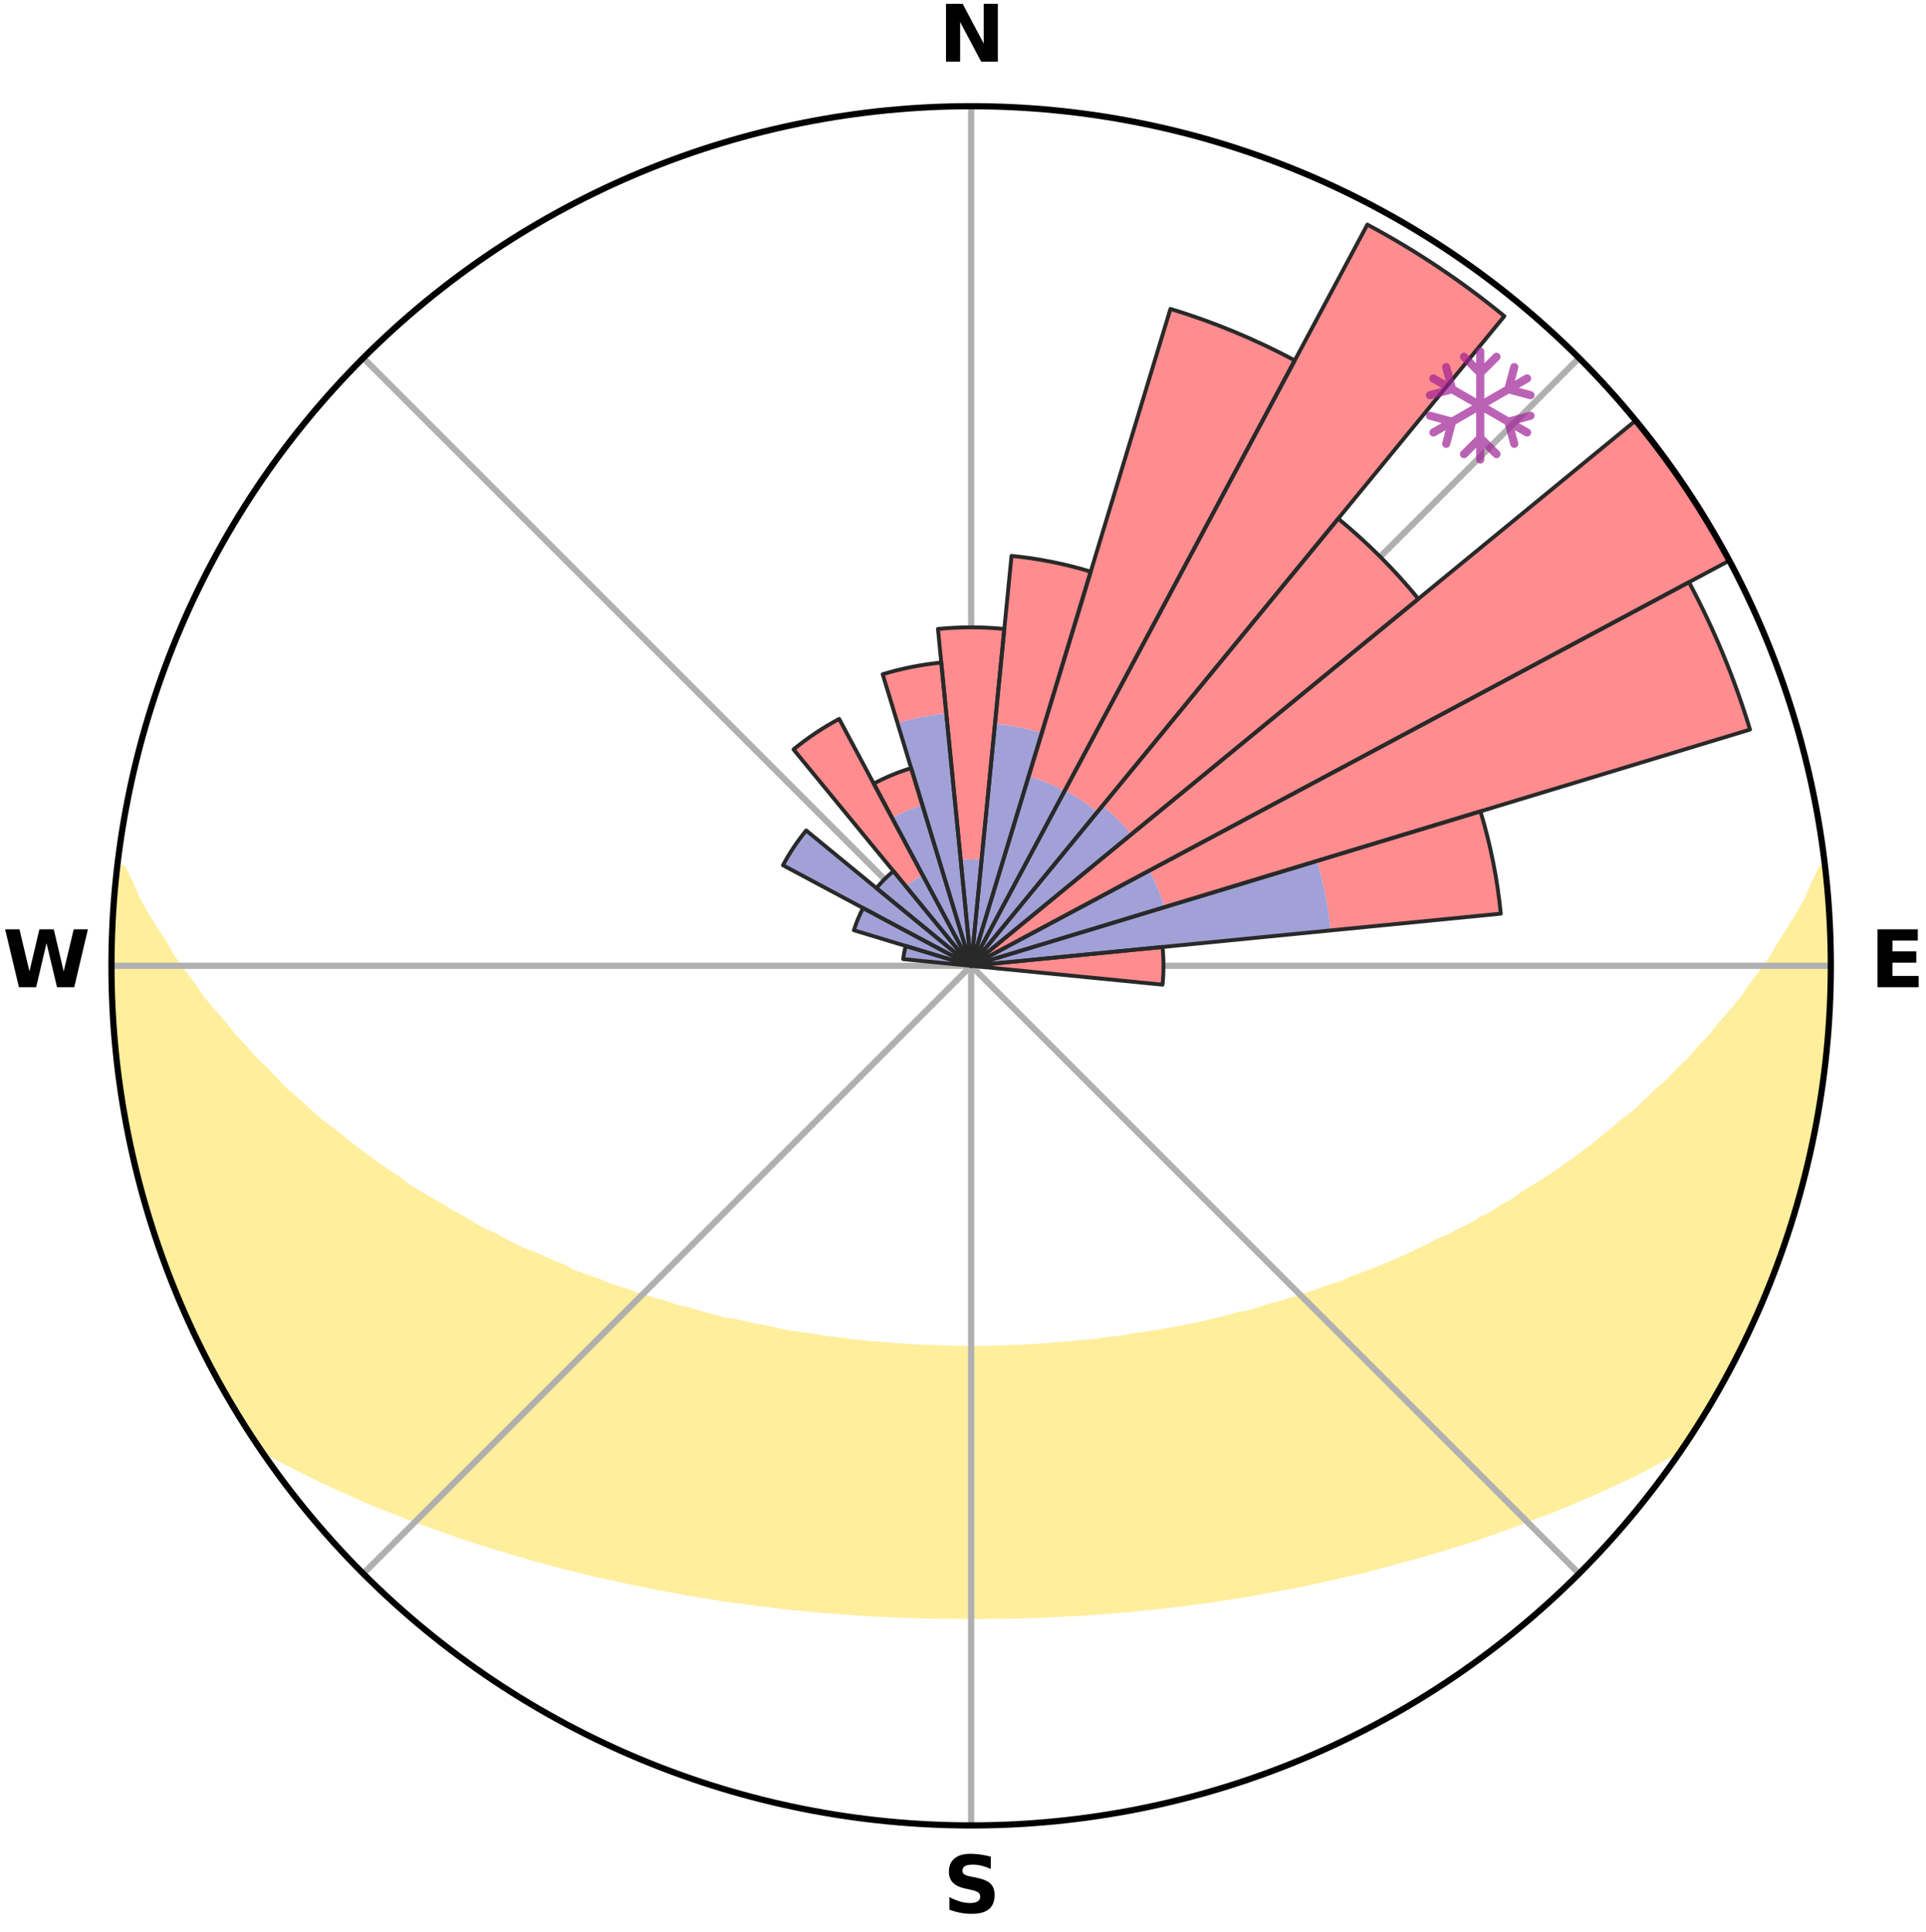<?xml version="1.0" encoding="utf-8" standalone="no"?>
<!DOCTYPE svg PUBLIC "-//W3C//DTD SVG 1.1//EN"
  "http://www.w3.org/Graphics/SVG/1.1/DTD/svg11.dtd">
<svg xmlns:xlink="http://www.w3.org/1999/xlink" width="248.41pt" height="249.158pt" viewBox="0 0 248.41 249.158" xmlns="http://www.w3.org/2000/svg" version="1.1">
 <title>Ski Rose for Sampeyre</title>
 <defs>
  <style type="text/css">*{stroke-linejoin: round; stroke-linecap: butt}</style>
 </defs>
 <g id="figure_1">
  <g id="patch_1">
   <path d="M 0 249.158 
L 248.41 249.158 
L 248.41 0 
L 0 0 
z
" style="fill: #ffffff"/>
  </g>
  <g id="axes_1">
   <g id="patch_2">
    <path d="M 236.135 124.579 
C 236.135 110.018 233.267 95.599 227.695 82.147 
C 222.122 68.695 213.955 56.471 203.659 46.175 
C 193.363 35.879 181.139 27.711 167.687 22.139 
C 154.235 16.567 139.815 13.699 125.255 13.699 
C 110.694 13.699 96.275 16.567 82.823 22.139 
C 69.371 27.711 57.147 35.879 46.851 46.175 
C 36.555 56.471 28.387 68.695 22.815 82.147 
C 17.243 95.599 14.375 110.018 14.375 124.579 
C 14.375 139.14 17.243 153.559 22.815 167.011 
C 28.387 180.463 36.555 192.687 46.851 202.983 
C 57.147 213.279 69.371 221.447 82.823 227.019 
C 96.275 232.591 110.694 235.459 125.255 235.459 
C 139.815 235.459 154.235 232.591 167.687 227.019 
C 181.139 221.447 193.363 213.279 203.659 202.983 
C 213.955 192.687 222.122 180.463 227.695 167.011 
C 233.267 153.559 236.135 139.14 236.135 124.579 
M 125.255 124.579 
C 125.255 124.579 125.255 124.579 125.255 124.579 
C 125.255 124.579 125.255 124.579 125.255 124.579 
C 125.255 124.579 125.255 124.579 125.255 124.579 
C 125.255 124.579 125.255 124.579 125.255 124.579 
C 125.255 124.579 125.255 124.579 125.255 124.579 
C 125.255 124.579 125.255 124.579 125.255 124.579 
C 125.255 124.579 125.255 124.579 125.255 124.579 
C 125.255 124.579 125.255 124.579 125.255 124.579 
C 125.255 124.579 125.255 124.579 125.255 124.579 
C 125.255 124.579 125.255 124.579 125.255 124.579 
C 125.255 124.579 125.255 124.579 125.255 124.579 
C 125.255 124.579 125.255 124.579 125.255 124.579 
C 125.255 124.579 125.255 124.579 125.255 124.579 
C 125.255 124.579 125.255 124.579 125.255 124.579 
C 125.255 124.579 125.255 124.579 125.255 124.579 
C 125.255 124.579 125.255 124.579 125.255 124.579 
z
" style="fill: #ffffff"/>
   </g>
   <g id="PolyCollection_1">
    <defs>
     <path id="mcf8df29c73" d="M 235.395 -137.128 
L 235.022 -137.085 
L 234.062 -135.056 
L 233.218 -133.076 
L 232.104 -131.114 
L 230.932 -129.193 
L 229.712 -127.314 
L 228.666 -125.482 
L 227.367 -123.688 
L 226.034 -121.94 
L 224.887 -120.229 
L 223.493 -118.571 
L 222.072 -116.959 
L 220.842 -115.375 
L 219.371 -113.856 
L 218.094 -112.357 
L 216.582 -110.93 
L 215.265 -109.517 
L 213.717 -108.184 
L 212.365 -106.856 
L 210.998 -105.57 
L 209.409 -104.375 
L 208.016 -103.176 
L 206.611 -102.017 
L 205.196 -100.899 
L 203.772 -99.823 
L 202.341 -98.786 
L 200.904 -97.79 
L 199.461 -96.834 
L 198.015 -95.918 
L 196.567 -95.04 
L 195.302 -94.122 
L 193.85 -93.318 
L 192.578 -92.468 
L 191.127 -91.737 
L 189.852 -90.952 
L 188.406 -90.291 
L 187.132 -89.571 
L 185.695 -88.977 
L 184.426 -88.319 
L 183.159 -87.69 
L 181.895 -87.09 
L 180.634 -86.518 
L 179.378 -85.973 
L 178.127 -85.456 
L 176.882 -84.964 
L 175.644 -84.497 
L 174.414 -84.056 
L 173.317 -83.53 
L 172.099 -83.135 
L 170.89 -82.762 
L 169.806 -82.302 
L 168.613 -81.971 
L 167.538 -81.551 
L 166.363 -81.26 
L 165.299 -80.878 
L 164.144 -80.623 
L 163.092 -80.277 
L 162.046 -79.948 
L 161.004 -79.636 
L 159.887 -79.445 
L 158.86 -79.164 
L 157.84 -78.897 
L 156.825 -78.645 
L 155.816 -78.406 
L 154.814 -78.181 
L 153.818 -77.968 
L 152.829 -77.767 
L 151.847 -77.578 
L 150.871 -77.4 
L 149.902 -77.233 
L 148.939 -77.076 
L 147.983 -76.928 
L 147.034 -76.788 
L 146.092 -76.658 
L 145.187 -76.458 
L 144.254 -76.346 
L 143.328 -76.24 
L 142.408 -76.141 
L 141.515 -75.984 
L 140.603 -75.9 
L 139.697 -75.822 
L 138.797 -75.748 
L 137.915 -75.627 
L 137.022 -75.566 
L 136.133 -75.51 
L 135.257 -75.415 
L 134.375 -75.369 
L 133.503 -75.291 
L 132.626 -75.255 
L 131.753 -75.222 
L 130.885 -75.167 
L 130.015 -75.143 
L 129.147 -75.121 
L 128.282 -75.089 
L 127.416 -75.075 
L 126.552 -75.058 
L 125.687 -75.052 
L 124.823 -75.053 
L 123.958 -75.064 
L 123.094 -75.076 
L 122.228 -75.091 
L 121.363 -75.124 
L 120.495 -75.147 
L 119.628 -75.195 
L 118.758 -75.227 
L 117.884 -75.261 
L 117.014 -75.332 
L 116.136 -75.376 
L 115.254 -75.423 
L 114.378 -75.519 
L 113.49 -75.576 
L 112.598 -75.638 
L 111.716 -75.759 
L 110.816 -75.833 
L 109.91 -75.913 
L 109.021 -76.062 
L 108.107 -76.155 
L 107.187 -76.255 
L 106.261 -76.361 
L 105.361 -76.55 
L 104.425 -76.674 
L 103.483 -76.805 
L 102.535 -76.945 
L 101.58 -77.094 
L 100.618 -77.252 
L 99.699 -77.51 
L 98.727 -77.691 
L 97.748 -77.882 
L 96.763 -78.085 
L 95.772 -78.3 
L 94.774 -78.527 
L 93.7 -78.667 
L 92.686 -78.919 
L 91.666 -79.186 
L 90.64 -79.468 
L 89.609 -79.766 
L 88.572 -80.079 
L 87.438 -80.301 
L 86.387 -80.647 
L 85.332 -81.011 
L 84.17 -81.285 
L 83.103 -81.685 
L 81.922 -81.996 
L 80.845 -82.436 
L 79.647 -82.787 
L 78.44 -83.16 
L 77.349 -83.663 
L 76.127 -84.082 
L 74.898 -84.523 
L 73.661 -84.99 
L 72.558 -85.586 
L 71.313 -86.102 
L 70.061 -86.646 
L 68.806 -87.216 
L 67.391 -87.716 
L 66.125 -88.344 
L 64.857 -89.002 
L 63.588 -89.69 
L 62.15 -90.316 
L 60.878 -91.066 
L 59.607 -91.848 
L 58.16 -92.577 
L 56.892 -93.424 
L 55.445 -94.225 
L 53.998 -95.063 
L 52.551 -95.94 
L 51.299 -96.928 
L 49.861 -97.881 
L 48.427 -98.873 
L 47 -99.905 
L 45.58 -100.978 
L 44.169 -102.092 
L 42.768 -103.247 
L 41.172 -104.393 
L 39.794 -105.633 
L 38.43 -106.914 
L 36.87 -108.198 
L 35.538 -109.566 
L 34.223 -110.974 
L 32.714 -112.396 
L 31.44 -113.89 
L 29.973 -115.404 
L 28.746 -116.984 
L 27.327 -118.59 
L 25.936 -120.243 
L 24.79 -121.948 
L 23.459 -123.691 
L 22.162 -125.479 
L 21.117 -127.306 
L 19.898 -129.179 
L 18.724 -131.095 
L 17.605 -133.051 
L 16.755 -135.026 
L 15.782 -137.052 
L 15.174 -137.121 
L 15.174 -137.121 
L 14.926 -135.202 
L 14.852 -133.268 
L 14.624 -131.346 
L 14.615 -129.41 
L 14.451 -127.481 
L 14.507 -125.546 
L 14.457 -123.612 
L 14.441 -121.677 
L 14.542 -119.745 
L 14.591 -117.811 
L 14.752 -115.882 
L 15.051 -113.968 
L 15.14 -112.033 
L 15.445 -110.122 
L 15.595 -108.19 
L 15.958 -106.289 
L 16.232 -104.373 
L 16.656 -102.484 
L 17.109 -100.604 
L 17.478 -98.704 
L 17.925 -96.822 
L 18.466 -94.964 
L 19.035 -93.115 
L 19.533 -91.245 
L 20.163 -89.416 
L 20.754 -87.573 
L 21.443 -85.766 
L 22.094 -83.943 
L 22.844 -82.159 
L 23.625 -80.389 
L 24.375 -78.605 
L 25.222 -76.866 
L 26.046 -75.115 
L 26.912 -73.385 
L 27.825 -71.679 
L 28.75 -69.979 
L 29.746 -68.32 
L 30.722 -66.649 
L 31.746 -65.007 
L 32.794 -63.381 
L 34.383 -62.124 
L 36.21 -61.064 
L 38.127 -60.108 
L 39.991 -59.153 
L 41.865 -58.248 
L 43.738 -57.382 
L 45.615 -56.56 
L 47.425 -55.721 
L 49.292 -54.972 
L 51.155 -54.261 
L 52.954 -53.529 
L 54.799 -52.883 
L 56.584 -52.215 
L 58.363 -51.579 
L 60.134 -50.973 
L 61.897 -50.397 
L 63.651 -49.848 
L 65.396 -49.326 
L 67.131 -48.831 
L 68.819 -48.311 
L 70.536 -47.866 
L 72.204 -47.39 
L 73.9 -46.991 
L 75.555 -46.566 
L 77.198 -46.158 
L 78.864 -45.823 
L 80.492 -45.461 
L 82.109 -45.114 
L 83.72 -44.791 
L 85.32 -44.481 
L 86.913 -44.195 
L 88.478 -43.88 
L 90.053 -43.621 
L 91.623 -43.384 
L 93.168 -43.121 
L 94.719 -42.907 
L 96.265 -42.714 
L 97.791 -42.497 
L 99.32 -42.324 
L 100.834 -42.135 
L 102.343 -41.96 
L 103.855 -41.831 
L 105.353 -41.682 
L 106.847 -41.547 
L 108.34 -41.442 
L 109.826 -41.33 
L 111.307 -41.23 
L 112.785 -41.141 
L 114.26 -41.065 
L 115.734 -41.016 
L 117.203 -40.96 
L 118.67 -40.914 
L 120.136 -40.88 
L 121.599 -40.856 
L 123.062 -40.842 
L 124.524 -40.837 
L 125.986 -40.836 
L 127.448 -40.84 
L 128.91 -40.854 
L 130.374 -40.877 
L 131.84 -40.911 
L 133.307 -40.956 
L 134.776 -41.012 
L 136.248 -41.078 
L 137.722 -41.156 
L 139.204 -41.223 
L 140.685 -41.323 
L 142.171 -41.434 
L 143.66 -41.558 
L 145.159 -41.673 
L 146.657 -41.821 
L 148.161 -41.983 
L 149.679 -42.124 
L 151.193 -42.312 
L 152.723 -42.486 
L 154.249 -42.702 
L 155.795 -42.895 
L 157.334 -43.142 
L 158.892 -43.371 
L 160.463 -43.607 
L 162.021 -43.904 
L 163.603 -44.18 
L 165.198 -44.466 
L 166.798 -44.776 
L 168.41 -45.098 
L 170.027 -45.445 
L 171.656 -45.806 
L 173.29 -46.193 
L 174.965 -46.549 
L 176.621 -46.973 
L 178.281 -47.426 
L 179.987 -47.848 
L 181.667 -48.342 
L 183.393 -48.812 
L 185.129 -49.307 
L 186.874 -49.829 
L 188.629 -50.377 
L 190.393 -50.954 
L 192.164 -51.56 
L 193.944 -52.196 
L 195.73 -52.863 
L 197.522 -53.562 
L 199.374 -54.243 
L 201.239 -54.952 
L 203.047 -55.754 
L 204.916 -56.542 
L 206.794 -57.363 
L 208.667 -58.23 
L 210.543 -59.135 
L 212.405 -60.091 
L 214.258 -61.094 
L 216.15 -62.108 
L 217.711 -63.384 
L 218.767 -65.005 
L 219.791 -66.647 
L 220.749 -68.329 
L 221.713 -70.006 
L 222.674 -71.685 
L 223.585 -73.392 
L 224.379 -75.158 
L 225.23 -76.893 
L 226.027 -78.655 
L 226.932 -80.369 
L 227.63 -82.174 
L 228.394 -83.951 
L 229.088 -85.757 
L 229.686 -87.598 
L 230.344 -89.417 
L 230.954 -91.252 
L 231.519 -93.102 
L 232.037 -94.966 
L 232.579 -96.823 
L 233.001 -98.712 
L 233.498 -100.582 
L 233.892 -102.477 
L 234.184 -104.39 
L 234.568 -106.286 
L 234.78 -108.21 
L 235.134 -110.113 
L 235.409 -112.029 
L 235.538 -113.96 
L 235.775 -115.881 
L 235.787 -117.819 
L 235.919 -119.747 
L 236.046 -121.678 
L 236.109 -123.612 
L 236.005 -125.546 
L 235.999 -127.479 
L 235.987 -129.414 
L 235.913 -131.347 
L 235.677 -133.269 
L 235.567 -135.201 
L 235.395 -137.128 
z
" style="stroke: #ffee9c"/>
    </defs>
    <g clip-path="url(#pbda3388078)">
     <use xlink:href="#mcf8df29c73" x="0" y="249.158" style="fill: #ffee9c; stroke: #ffee9c"/>
    </g>
   </g>
   <g id="matplotlib.axis_1">
    <g id="xtick_1">
     <g id="line2d_1">
      <path d="M 125.255 124.579 
L 125.255 13.699 
" clip-path="url(#pbda3388078)" style="fill: none; stroke: #b0b0b0; stroke-width: 0.8; stroke-linecap: square"/>
     </g>
     <g id="text_1">
      <!-- N -->
      <g transform="translate(121.07 7.958) scale(0.1 -0.1)">
       <defs>
        <path id="DejaVuSans-Bold-4e" d="M 588 4666 
L 1931 4666 
L 3628 1466 
L 3628 4666 
L 4769 4666 
L 4769 0 
L 3425 0 
L 1728 3200 
L 1728 0 
L 588 0 
L 588 4666 
z
" transform="scale(0.016)"/>
       </defs>
       <use xlink:href="#DejaVuSans-Bold-4e"/>
      </g>
     </g>
    </g>
    <g id="xtick_2">
     <g id="line2d_2">
      <path d="M 125.255 124.579 
L 203.659 46.175 
" clip-path="url(#pbda3388078)" style="fill: none; stroke: #b0b0b0; stroke-width: 0.8; stroke-linecap: square"/>
     </g>
    </g>
    <g id="xtick_3">
     <g id="line2d_3">
      <path d="M 125.255 124.579 
L 236.135 124.579 
" clip-path="url(#pbda3388078)" style="fill: none; stroke: #b0b0b0; stroke-width: 0.8; stroke-linecap: square"/>
     </g>
     <g id="text_2">
      <!-- E -->
      <g transform="translate(241.219 127.338) scale(0.1 -0.1)">
       <defs>
        <path id="DejaVuSans-Bold-45" d="M 588 4666 
L 3834 4666 
L 3834 3756 
L 1791 3756 
L 1791 2888 
L 3713 2888 
L 3713 1978 
L 1791 1978 
L 1791 909 
L 3903 909 
L 3903 0 
L 588 0 
L 588 4666 
z
" transform="scale(0.016)"/>
       </defs>
       <use xlink:href="#DejaVuSans-Bold-45"/>
      </g>
     </g>
    </g>
    <g id="xtick_4">
     <g id="line2d_4">
      <path d="M 125.255 124.579 
L 203.659 202.983 
" clip-path="url(#pbda3388078)" style="fill: none; stroke: #b0b0b0; stroke-width: 0.8; stroke-linecap: square"/>
     </g>
    </g>
    <g id="xtick_5">
     <g id="line2d_5">
      <path d="M 125.255 124.579 
L 125.255 235.459 
" clip-path="url(#pbda3388078)" style="fill: none; stroke: #b0b0b0; stroke-width: 0.8; stroke-linecap: square"/>
     </g>
     <g id="text_3">
      <!-- S -->
      <g transform="translate(121.654 246.718) scale(0.1 -0.1)">
       <defs>
        <path id="DejaVuSans-Bold-53" d="M 3834 4519 
L 3834 3531 
Q 3450 3703 3084 3790 
Q 2719 3878 2394 3878 
Q 1963 3878 1756 3759 
Q 1550 3641 1550 3391 
Q 1550 3203 1689 3098 
Q 1828 2994 2194 2919 
L 2706 2816 
Q 3484 2659 3812 2340 
Q 4141 2022 4141 1434 
Q 4141 663 3683 286 
Q 3225 -91 2284 -91 
Q 1841 -91 1394 -6 
Q 947 78 500 244 
L 500 1259 
Q 947 1022 1364 901 
Q 1781 781 2169 781 
Q 2563 781 2772 912 
Q 2981 1044 2981 1288 
Q 2981 1506 2839 1625 
Q 2697 1744 2272 1838 
L 1806 1941 
Q 1106 2091 782 2419 
Q 459 2747 459 3303 
Q 459 4000 909 4375 
Q 1359 4750 2203 4750 
Q 2588 4750 2994 4692 
Q 3400 4634 3834 4519 
z
" transform="scale(0.016)"/>
       </defs>
       <use xlink:href="#DejaVuSans-Bold-53"/>
      </g>
     </g>
    </g>
    <g id="xtick_6">
     <g id="line2d_6">
      <path d="M 125.255 124.579 
L 46.851 202.983 
" clip-path="url(#pbda3388078)" style="fill: none; stroke: #b0b0b0; stroke-width: 0.8; stroke-linecap: square"/>
     </g>
    </g>
    <g id="xtick_7">
     <g id="line2d_7">
      <path d="M 125.255 124.579 
L 14.375 124.579 
" clip-path="url(#pbda3388078)" style="fill: none; stroke: #b0b0b0; stroke-width: 0.8; stroke-linecap: square"/>
     </g>
     <g id="text_4">
      <!-- W -->
      <g transform="translate(0.36 127.338) scale(0.1 -0.1)">
       <defs>
        <path id="DejaVuSans-Bold-57" d="M 191 4666 
L 1344 4666 
L 2150 1275 
L 2950 4666 
L 4109 4666 
L 4909 1275 
L 5716 4666 
L 6859 4666 
L 5759 0 
L 4372 0 
L 3525 3547 
L 2688 0 
L 1300 0 
L 191 4666 
z
" transform="scale(0.016)"/>
       </defs>
       <use xlink:href="#DejaVuSans-Bold-57"/>
      </g>
     </g>
    </g>
    <g id="xtick_8">
     <g id="line2d_8">
      <path d="M 125.255 124.579 
L 46.851 46.175 
" clip-path="url(#pbda3388078)" style="fill: none; stroke: #b0b0b0; stroke-width: 0.8; stroke-linecap: square"/>
     </g>
    </g>
   </g>
   <g id="matplotlib.axis_2"/>
   <g id="patch_3">
    <path d="M 125.255 124.579 
C 125.255 124.579 125.255 124.579 125.255 124.579 
C 125.255 124.579 125.255 124.579 125.255 124.579 
L 125.255 124.579 
C 125.255 124.579 125.255 124.579 125.255 124.579 
C 125.255 124.579 125.255 124.579 125.255 124.579 
z
" clip-path="url(#pbda3388078)" style="fill: #d9d9d9"/>
   </g>
   <g id="patch_4">
    <path d="M 125.255 124.579 
C 125.255 124.579 125.255 124.579 125.255 124.579 
C 125.255 124.579 125.255 124.579 125.255 124.579 
L 125.255 124.579 
C 125.255 124.579 125.255 124.579 125.255 124.579 
C 125.255 124.579 125.255 124.579 125.255 124.579 
z
" clip-path="url(#pbda3388078)" style="fill: #d9d9d9"/>
   </g>
   <g id="patch_5">
    <path d="M 125.255 124.579 
C 125.255 124.579 125.255 124.579 125.255 124.579 
C 125.255 124.579 125.255 124.579 125.255 124.579 
L 125.255 124.579 
C 125.255 124.579 125.255 124.579 125.255 124.579 
C 125.255 124.579 125.255 124.579 125.255 124.579 
z
" clip-path="url(#pbda3388078)" style="fill: #d9d9d9"/>
   </g>
   <g id="patch_6">
    <path d="M 125.255 124.579 
C 125.255 124.579 125.255 124.579 125.255 124.579 
C 125.255 124.579 125.255 124.579 125.255 124.579 
L 125.255 124.579 
C 125.255 124.579 125.255 124.579 125.255 124.579 
C 125.255 124.579 125.255 124.579 125.255 124.579 
z
" clip-path="url(#pbda3388078)" style="fill: #d9d9d9"/>
   </g>
   <g id="patch_7">
    <path d="M 125.255 124.579 
C 125.255 124.579 125.255 124.579 125.255 124.579 
C 125.255 124.579 125.255 124.579 125.255 124.579 
L 125.255 124.579 
C 125.255 124.579 125.255 124.579 125.255 124.579 
C 125.255 124.579 125.255 124.579 125.255 124.579 
z
" clip-path="url(#pbda3388078)" style="fill: #d9d9d9"/>
   </g>
   <g id="patch_8">
    <path d="M 125.255 124.579 
C 125.255 124.579 125.255 124.579 125.255 124.579 
C 125.255 124.579 125.255 124.579 125.255 124.579 
L 125.255 124.579 
C 125.255 124.579 125.255 124.579 125.255 124.579 
C 125.255 124.579 125.255 124.579 125.255 124.579 
z
" clip-path="url(#pbda3388078)" style="fill: #d9d9d9"/>
   </g>
   <g id="patch_9">
    <path d="M 125.255 124.579 
C 125.255 124.579 125.255 124.579 125.255 124.579 
C 125.255 124.579 125.255 124.579 125.255 124.579 
L 125.255 124.579 
C 125.255 124.579 125.255 124.579 125.255 124.579 
C 125.255 124.579 125.255 124.579 125.255 124.579 
z
" clip-path="url(#pbda3388078)" style="fill: #d9d9d9"/>
   </g>
   <g id="patch_10">
    <path d="M 125.255 124.579 
C 125.255 124.579 125.255 124.579 125.255 124.579 
C 125.255 124.579 125.255 124.579 125.255 124.579 
L 125.255 124.579 
C 125.255 124.579 125.255 124.579 125.255 124.579 
C 125.255 124.579 125.255 124.579 125.255 124.579 
z
" clip-path="url(#pbda3388078)" style="fill: #d9d9d9"/>
   </g>
   <g id="patch_11">
    <path d="M 125.255 124.579 
C 125.255 124.579 125.255 124.579 125.255 124.579 
C 125.255 124.579 125.255 124.579 125.255 124.579 
L 125.255 124.579 
C 125.255 124.579 125.255 124.579 125.255 124.579 
C 125.255 124.579 125.255 124.579 125.255 124.579 
z
" clip-path="url(#pbda3388078)" style="fill: #d9d9d9"/>
   </g>
   <g id="patch_12">
    <path d="M 125.255 124.579 
C 125.255 124.579 125.255 124.579 125.255 124.579 
C 125.255 124.579 125.255 124.579 125.255 124.579 
L 125.255 124.579 
C 125.255 124.579 125.255 124.579 125.255 124.579 
C 125.255 124.579 125.255 124.579 125.255 124.579 
z
" clip-path="url(#pbda3388078)" style="fill: #d9d9d9"/>
   </g>
   <g id="patch_13">
    <path d="M 125.255 124.579 
C 125.255 124.579 125.255 124.579 125.255 124.579 
C 125.255 124.579 125.255 124.579 125.255 124.579 
L 125.255 124.579 
C 125.255 124.579 125.255 124.579 125.255 124.579 
C 125.255 124.579 125.255 124.579 125.255 124.579 
z
" clip-path="url(#pbda3388078)" style="fill: #d9d9d9"/>
   </g>
   <g id="patch_14">
    <path d="M 125.255 124.579 
C 125.255 124.579 125.255 124.579 125.255 124.579 
C 125.255 124.579 125.255 124.579 125.255 124.579 
L 125.255 124.579 
C 125.255 124.579 125.255 124.579 125.255 124.579 
C 125.255 124.579 125.255 124.579 125.255 124.579 
z
" clip-path="url(#pbda3388078)" style="fill: #d9d9d9"/>
   </g>
   <g id="patch_15">
    <path d="M 125.255 124.579 
C 125.255 124.579 125.255 124.579 125.255 124.579 
C 125.255 124.579 125.255 124.579 125.255 124.579 
L 125.255 124.579 
C 125.255 124.579 125.255 124.579 125.255 124.579 
C 125.255 124.579 125.255 124.579 125.255 124.579 
z
" clip-path="url(#pbda3388078)" style="fill: #d9d9d9"/>
   </g>
   <g id="patch_16">
    <path d="M 125.255 124.579 
C 125.255 124.579 125.255 124.579 125.255 124.579 
C 125.255 124.579 125.255 124.579 125.255 124.579 
L 125.255 124.579 
C 125.255 124.579 125.255 124.579 125.255 124.579 
C 125.255 124.579 125.255 124.579 125.255 124.579 
z
" clip-path="url(#pbda3388078)" style="fill: #d9d9d9"/>
   </g>
   <g id="patch_17">
    <path d="M 125.255 124.579 
C 125.255 124.579 125.255 124.579 125.255 124.579 
C 125.255 124.579 125.255 124.579 125.255 124.579 
L 125.255 124.579 
C 125.255 124.579 125.255 124.579 125.255 124.579 
C 125.255 124.579 125.255 124.579 125.255 124.579 
z
" clip-path="url(#pbda3388078)" style="fill: #d9d9d9"/>
   </g>
   <g id="patch_18">
    <path d="M 125.255 124.579 
C 125.255 124.579 125.255 124.579 125.255 124.579 
C 125.255 124.579 125.255 124.579 125.255 124.579 
L 125.255 124.579 
C 125.255 124.579 125.255 124.579 125.255 124.579 
C 125.255 124.579 125.255 124.579 125.255 124.579 
z
" clip-path="url(#pbda3388078)" style="fill: #d9d9d9"/>
   </g>
   <g id="patch_19">
    <path d="M 125.255 124.579 
C 125.255 124.579 125.255 124.579 125.255 124.579 
C 125.255 124.579 125.255 124.579 125.255 124.579 
L 125.255 124.579 
C 125.255 124.579 125.255 124.579 125.255 124.579 
C 125.255 124.579 125.255 124.579 125.255 124.579 
z
" clip-path="url(#pbda3388078)" style="fill: #d9d9d9"/>
   </g>
   <g id="patch_20">
    <path d="M 125.255 124.579 
C 125.255 124.579 125.255 124.579 125.255 124.579 
C 125.255 124.579 125.255 124.579 125.255 124.579 
L 125.255 124.579 
C 125.255 124.579 125.255 124.579 125.255 124.579 
C 125.255 124.579 125.255 124.579 125.255 124.579 
z
" clip-path="url(#pbda3388078)" style="fill: #d9d9d9"/>
   </g>
   <g id="patch_21">
    <path d="M 125.255 124.579 
C 125.255 124.579 125.255 124.579 125.255 124.579 
C 125.255 124.579 125.255 124.579 125.255 124.579 
L 125.255 124.579 
C 125.255 124.579 125.255 124.579 125.255 124.579 
C 125.255 124.579 125.255 124.579 125.255 124.579 
z
" clip-path="url(#pbda3388078)" style="fill: #d9d9d9"/>
   </g>
   <g id="patch_22">
    <path d="M 125.255 124.579 
C 125.255 124.579 125.255 124.579 125.255 124.579 
C 125.255 124.579 125.255 124.579 125.255 124.579 
L 125.255 124.579 
C 125.255 124.579 125.255 124.579 125.255 124.579 
C 125.255 124.579 125.255 124.579 125.255 124.579 
z
" clip-path="url(#pbda3388078)" style="fill: #d9d9d9"/>
   </g>
   <g id="patch_23">
    <path d="M 125.255 124.579 
C 125.255 124.579 125.255 124.579 125.255 124.579 
C 125.255 124.579 125.255 124.579 125.255 124.579 
L 125.255 124.579 
C 125.255 124.579 125.255 124.579 125.255 124.579 
C 125.255 124.579 125.255 124.579 125.255 124.579 
z
" clip-path="url(#pbda3388078)" style="fill: #d9d9d9"/>
   </g>
   <g id="patch_24">
    <path d="M 125.255 124.579 
C 125.255 124.579 125.255 124.579 125.255 124.579 
C 125.255 124.579 125.255 124.579 125.255 124.579 
L 125.255 124.579 
C 125.255 124.579 125.255 124.579 125.255 124.579 
C 125.255 124.579 125.255 124.579 125.255 124.579 
z
" clip-path="url(#pbda3388078)" style="fill: #d9d9d9"/>
   </g>
   <g id="patch_25">
    <path d="M 125.255 124.579 
C 125.255 124.579 125.255 124.579 125.255 124.579 
C 125.255 124.579 125.255 124.579 125.255 124.579 
L 125.255 124.579 
C 125.255 124.579 125.255 124.579 125.255 124.579 
C 125.255 124.579 125.255 124.579 125.255 124.579 
z
" clip-path="url(#pbda3388078)" style="fill: #d9d9d9"/>
   </g>
   <g id="patch_26">
    <path d="M 125.255 124.579 
C 125.255 124.579 125.255 124.579 125.255 124.579 
C 125.255 124.579 125.255 124.579 125.255 124.579 
L 125.255 124.579 
C 125.255 124.579 125.255 124.579 125.255 124.579 
C 125.255 124.579 125.255 124.579 125.255 124.579 
z
" clip-path="url(#pbda3388078)" style="fill: #d9d9d9"/>
   </g>
   <g id="patch_27">
    <path d="M 125.255 124.579 
C 125.255 124.579 125.255 124.579 125.255 124.579 
C 125.255 124.579 125.255 124.579 125.255 124.579 
L 125.255 124.579 
C 125.255 124.579 125.255 124.579 125.255 124.579 
C 125.255 124.579 125.255 124.579 125.255 124.579 
z
" clip-path="url(#pbda3388078)" style="fill: #d9d9d9"/>
   </g>
   <g id="patch_28">
    <path d="M 125.255 124.579 
C 125.255 124.579 125.255 124.579 125.255 124.579 
C 125.255 124.579 125.255 124.579 125.255 124.579 
L 125.255 124.579 
C 125.255 124.579 125.255 124.579 125.255 124.579 
C 125.255 124.579 125.255 124.579 125.255 124.579 
z
" clip-path="url(#pbda3388078)" style="fill: #d9d9d9"/>
   </g>
   <g id="patch_29">
    <path d="M 125.255 124.579 
C 125.255 124.579 125.255 124.579 125.255 124.579 
C 125.255 124.579 125.255 124.579 125.255 124.579 
L 125.255 124.579 
C 125.255 124.579 125.255 124.579 125.255 124.579 
C 125.255 124.579 125.255 124.579 125.255 124.579 
z
" clip-path="url(#pbda3388078)" style="fill: #d9d9d9"/>
   </g>
   <g id="patch_30">
    <path d="M 125.255 124.579 
C 125.255 124.579 125.255 124.579 125.255 124.579 
C 125.255 124.579 125.255 124.579 125.255 124.579 
L 125.255 124.579 
C 125.255 124.579 125.255 124.579 125.255 124.579 
C 125.255 124.579 125.255 124.579 125.255 124.579 
z
" clip-path="url(#pbda3388078)" style="fill: #d9d9d9"/>
   </g>
   <g id="patch_31">
    <path d="M 125.255 124.579 
C 125.255 124.579 125.255 124.579 125.255 124.579 
C 125.255 124.579 125.255 124.579 125.255 124.579 
L 125.255 124.579 
C 125.255 124.579 125.255 124.579 125.255 124.579 
C 125.255 124.579 125.255 124.579 125.255 124.579 
z
" clip-path="url(#pbda3388078)" style="fill: #d9d9d9"/>
   </g>
   <g id="patch_32">
    <path d="M 125.255 124.579 
C 125.255 124.579 125.255 124.579 125.255 124.579 
C 125.255 124.579 125.255 124.579 125.255 124.579 
L 125.255 124.579 
C 125.255 124.579 125.255 124.579 125.255 124.579 
C 125.255 124.579 125.255 124.579 125.255 124.579 
z
" clip-path="url(#pbda3388078)" style="fill: #d9d9d9"/>
   </g>
   <g id="patch_33">
    <path d="M 125.255 124.579 
C 125.255 124.579 125.255 124.579 125.255 124.579 
C 125.255 124.579 125.255 124.579 125.255 124.579 
L 125.255 124.579 
C 125.255 124.579 125.255 124.579 125.255 124.579 
C 125.255 124.579 125.255 124.579 125.255 124.579 
z
" clip-path="url(#pbda3388078)" style="fill: #d9d9d9"/>
   </g>
   <g id="patch_34">
    <path d="M 125.255 124.579 
C 125.255 124.579 125.255 124.579 125.255 124.579 
C 125.255 124.579 125.255 124.579 125.255 124.579 
L 125.255 124.579 
C 125.255 124.579 125.255 124.579 125.255 124.579 
C 125.255 124.579 125.255 124.579 125.255 124.579 
z
" clip-path="url(#pbda3388078)" style="fill: #d9d9d9"/>
   </g>
   <g id="patch_35">
    <path d="M 125.255 124.579 
C 125.255 124.579 125.255 124.579 125.255 124.579 
C 125.255 124.579 125.255 124.579 125.255 124.579 
L 126.604 110.885 
C 126.155 110.841 125.705 110.819 125.255 110.819 
C 124.804 110.819 124.354 110.841 123.906 110.885 
z
" clip-path="url(#pbda3388078)" style="fill: #a1a1d8"/>
   </g>
   <g id="patch_36">
    <path d="M 125.255 124.579 
C 125.255 124.579 125.255 124.579 125.255 124.579 
C 125.255 124.579 125.255 124.579 125.255 124.579 
L 134.367 94.539 
C 133.384 94.241 132.387 93.991 131.379 93.79 
C 130.371 93.59 129.354 93.439 128.332 93.338 
z
" clip-path="url(#pbda3388078)" style="fill: #a1a1d8"/>
   </g>
   <g id="patch_37">
    <path d="M 125.255 124.579 
C 125.255 124.579 125.255 124.579 125.255 124.579 
C 125.255 124.579 125.255 124.579 125.255 124.579 
L 137.311 102.024 
C 136.573 101.629 135.815 101.271 135.042 100.951 
C 134.269 100.63 133.48 100.348 132.679 100.105 
z
" clip-path="url(#pbda3388078)" style="fill: #a1a1d8"/>
   </g>
   <g id="patch_38">
    <path d="M 125.255 124.579 
C 125.255 124.579 125.255 124.579 125.255 124.579 
C 125.255 124.579 125.255 124.579 125.255 124.579 
L 141.533 104.744 
C 140.884 104.211 140.209 103.711 139.51 103.244 
C 138.812 102.778 138.091 102.346 137.351 101.95 
z
" clip-path="url(#pbda3388078)" style="fill: #a1a1d8"/>
   </g>
   <g id="patch_39">
    <path d="M 125.255 124.579 
C 125.255 124.579 125.255 124.579 125.255 124.579 
C 125.255 124.579 125.255 124.579 125.255 124.579 
L 145.915 107.624 
C 145.36 106.947 144.772 106.299 144.154 105.68 
C 143.535 105.062 142.887 104.474 142.21 103.919 
z
" clip-path="url(#pbda3388078)" style="fill: #a1a1d8"/>
   </g>
   <g id="patch_40">
    <path d="M 125.255 124.579 
C 125.255 124.579 125.255 124.579 125.255 124.579 
C 125.255 124.579 125.255 124.579 125.255 124.579 
L 125.255 124.579 
C 125.255 124.579 125.255 124.579 125.255 124.579 
C 125.255 124.579 125.255 124.579 125.255 124.579 
z
" clip-path="url(#pbda3388078)" style="fill: #a1a1d8"/>
   </g>
   <g id="patch_41">
    <path d="M 125.255 124.579 
C 125.255 124.579 125.255 124.579 125.255 124.579 
C 125.255 124.579 125.255 124.579 125.255 124.579 
L 150.207 117.01 
C 149.959 116.193 149.672 115.389 149.345 114.601 
C 149.019 113.812 148.653 113.04 148.251 112.287 
z
" clip-path="url(#pbda3388078)" style="fill: #a1a1d8"/>
   </g>
   <g id="patch_42">
    <path d="M 125.255 124.579 
C 125.255 124.579 125.255 124.579 125.255 124.579 
C 125.255 124.579 125.255 124.579 125.255 124.579 
L 171.647 120.01 
C 171.498 118.491 171.274 116.981 170.976 115.485 
C 170.678 113.988 170.307 112.507 169.864 111.047 
z
" clip-path="url(#pbda3388078)" style="fill: #a1a1d8"/>
   </g>
   <g id="patch_43">
    <path d="M 125.255 124.579 
C 125.255 124.579 125.255 124.579 125.255 124.579 
C 125.255 124.579 125.255 124.579 125.255 124.579 
L 125.255 124.579 
C 125.255 124.579 125.255 124.579 125.255 124.579 
C 125.255 124.579 125.255 124.579 125.255 124.579 
z
" clip-path="url(#pbda3388078)" style="fill: #a1a1d8"/>
   </g>
   <g id="patch_44">
    <path d="M 125.255 124.579 
C 125.255 124.579 125.255 124.579 125.255 124.579 
C 125.255 124.579 125.255 124.579 125.255 124.579 
L 125.255 124.579 
C 125.255 124.579 125.255 124.579 125.255 124.579 
C 125.255 124.579 125.255 124.579 125.255 124.579 
z
" clip-path="url(#pbda3388078)" style="fill: #a1a1d8"/>
   </g>
   <g id="patch_45">
    <path d="M 125.255 124.579 
C 125.255 124.579 125.255 124.579 125.255 124.579 
C 125.255 124.579 125.255 124.579 125.255 124.579 
L 125.255 124.579 
C 125.255 124.579 125.255 124.579 125.255 124.579 
C 125.255 124.579 125.255 124.579 125.255 124.579 
z
" clip-path="url(#pbda3388078)" style="fill: #a1a1d8"/>
   </g>
   <g id="patch_46">
    <path d="M 125.255 124.579 
C 125.255 124.579 125.255 124.579 125.255 124.579 
C 125.255 124.579 125.255 124.579 125.255 124.579 
L 125.255 124.579 
C 125.255 124.579 125.255 124.579 125.255 124.579 
C 125.255 124.579 125.255 124.579 125.255 124.579 
z
" clip-path="url(#pbda3388078)" style="fill: #a1a1d8"/>
   </g>
   <g id="patch_47">
    <path d="M 125.255 124.579 
C 125.255 124.579 125.255 124.579 125.255 124.579 
C 125.255 124.579 125.255 124.579 125.255 124.579 
L 125.255 124.579 
C 125.255 124.579 125.255 124.579 125.255 124.579 
C 125.255 124.579 125.255 124.579 125.255 124.579 
z
" clip-path="url(#pbda3388078)" style="fill: #a1a1d8"/>
   </g>
   <g id="patch_48">
    <path d="M 125.255 124.579 
C 125.255 124.579 125.255 124.579 125.255 124.579 
C 125.255 124.579 125.255 124.579 125.255 124.579 
L 125.255 124.579 
C 125.255 124.579 125.255 124.579 125.255 124.579 
C 125.255 124.579 125.255 124.579 125.255 124.579 
z
" clip-path="url(#pbda3388078)" style="fill: #a1a1d8"/>
   </g>
   <g id="patch_49">
    <path d="M 125.255 124.579 
C 125.255 124.579 125.255 124.579 125.255 124.579 
C 125.255 124.579 125.255 124.579 125.255 124.579 
L 125.255 124.579 
C 125.255 124.579 125.255 124.579 125.255 124.579 
C 125.255 124.579 125.255 124.579 125.255 124.579 
z
" clip-path="url(#pbda3388078)" style="fill: #a1a1d8"/>
   </g>
   <g id="patch_50">
    <path d="M 125.255 124.579 
C 125.255 124.579 125.255 124.579 125.255 124.579 
C 125.255 124.579 125.255 124.579 125.255 124.579 
L 125.255 124.579 
C 125.255 124.579 125.255 124.579 125.255 124.579 
C 125.255 124.579 125.255 124.579 125.255 124.579 
z
" clip-path="url(#pbda3388078)" style="fill: #a1a1d8"/>
   </g>
   <g id="patch_51">
    <path d="M 125.255 124.579 
C 125.255 124.579 125.255 124.579 125.255 124.579 
C 125.255 124.579 125.255 124.579 125.255 124.579 
L 125.255 124.579 
C 125.255 124.579 125.255 124.579 125.255 124.579 
C 125.255 124.579 125.255 124.579 125.255 124.579 
z
" clip-path="url(#pbda3388078)" style="fill: #a1a1d8"/>
   </g>
   <g id="patch_52">
    <path d="M 125.255 124.579 
C 125.255 124.579 125.255 124.579 125.255 124.579 
C 125.255 124.579 125.255 124.579 125.255 124.579 
L 125.255 124.579 
C 125.255 124.579 125.255 124.579 125.255 124.579 
C 125.255 124.579 125.255 124.579 125.255 124.579 
z
" clip-path="url(#pbda3388078)" style="fill: #a1a1d8"/>
   </g>
   <g id="patch_53">
    <path d="M 125.255 124.579 
C 125.255 124.579 125.255 124.579 125.255 124.579 
C 125.255 124.579 125.255 124.579 125.255 124.579 
L 125.255 124.579 
C 125.255 124.579 125.255 124.579 125.255 124.579 
C 125.255 124.579 125.255 124.579 125.255 124.579 
z
" clip-path="url(#pbda3388078)" style="fill: #a1a1d8"/>
   </g>
   <g id="patch_54">
    <path d="M 125.255 124.579 
C 125.255 124.579 125.255 124.579 125.255 124.579 
C 125.255 124.579 125.255 124.579 125.255 124.579 
L 125.255 124.579 
C 125.255 124.579 125.255 124.579 125.255 124.579 
C 125.255 124.579 125.255 124.579 125.255 124.579 
z
" clip-path="url(#pbda3388078)" style="fill: #a1a1d8"/>
   </g>
   <g id="patch_55">
    <path d="M 125.255 124.579 
C 125.255 124.579 125.255 124.579 125.255 124.579 
C 125.255 124.579 125.255 124.579 125.255 124.579 
L 125.255 124.579 
C 125.255 124.579 125.255 124.579 125.255 124.579 
C 125.255 124.579 125.255 124.579 125.255 124.579 
z
" clip-path="url(#pbda3388078)" style="fill: #a1a1d8"/>
   </g>
   <g id="patch_56">
    <path d="M 125.255 124.579 
C 125.255 124.579 125.255 124.579 125.255 124.579 
C 125.255 124.579 125.255 124.579 125.255 124.579 
L 125.255 124.579 
C 125.255 124.579 125.255 124.579 125.255 124.579 
C 125.255 124.579 125.255 124.579 125.255 124.579 
z
" clip-path="url(#pbda3388078)" style="fill: #a1a1d8"/>
   </g>
   <g id="patch_57">
    <path d="M 125.255 124.579 
C 125.255 124.579 125.255 124.579 125.255 124.579 
C 125.255 124.579 125.255 124.579 125.255 124.579 
L 125.255 124.579 
C 125.255 124.579 125.255 124.579 125.255 124.579 
C 125.255 124.579 125.255 124.579 125.255 124.579 
z
" clip-path="url(#pbda3388078)" style="fill: #a1a1d8"/>
   </g>
   <g id="patch_58">
    <path d="M 125.255 124.579 
C 125.255 124.579 125.255 124.579 125.255 124.579 
C 125.255 124.579 125.255 124.579 125.255 124.579 
L 125.255 124.579 
C 125.255 124.579 125.255 124.579 125.255 124.579 
C 125.255 124.579 125.255 124.579 125.255 124.579 
z
" clip-path="url(#pbda3388078)" style="fill: #a1a1d8"/>
   </g>
   <g id="patch_59">
    <path d="M 125.255 124.579 
C 125.255 124.579 125.255 124.579 125.255 124.579 
C 125.255 124.579 125.255 124.579 125.255 124.579 
L 125.255 124.579 
C 125.255 124.579 125.255 124.579 125.255 124.579 
C 125.255 124.579 125.255 124.579 125.255 124.579 
z
" clip-path="url(#pbda3388078)" style="fill: #a1a1d8"/>
   </g>
   <g id="patch_60">
    <path d="M 125.255 124.579 
C 125.255 124.579 125.255 124.579 125.255 124.579 
C 125.255 124.579 125.255 124.579 125.255 124.579 
L 116.833 122.024 
C 116.749 122.3 116.679 122.58 116.623 122.862 
C 116.567 123.145 116.524 123.43 116.496 123.716 
z
" clip-path="url(#pbda3388078)" style="fill: #a1a1d8"/>
   </g>
   <g id="patch_61">
    <path d="M 125.255 124.579 
C 125.255 124.579 125.255 124.579 125.255 124.579 
C 125.255 124.579 125.255 124.579 125.255 124.579 
L 111.322 117.132 
C 111.078 117.588 110.857 118.056 110.659 118.533 
C 110.461 119.011 110.287 119.498 110.137 119.993 
z
" clip-path="url(#pbda3388078)" style="fill: #a1a1d8"/>
   </g>
   <g id="patch_62">
    <path d="M 125.255 124.579 
C 125.255 124.579 125.255 124.579 125.255 124.579 
C 125.255 124.579 125.255 124.579 125.255 124.579 
L 103.981 107.12 
C 103.41 107.817 102.873 108.541 102.372 109.29 
C 101.872 110.039 101.409 110.812 100.984 111.606 
z
" clip-path="url(#pbda3388078)" style="fill: #a1a1d8"/>
   </g>
   <g id="patch_63">
    <path d="M 125.255 124.579 
C 125.255 124.579 125.255 124.579 125.255 124.579 
C 125.255 124.579 125.255 124.579 125.255 124.579 
L 115.232 112.367 
C 114.833 112.695 114.449 113.042 114.084 113.408 
C 113.718 113.774 113.371 114.157 113.043 114.557 
z
" clip-path="url(#pbda3388078)" style="fill: #a1a1d8"/>
   </g>
   <g id="patch_64">
    <path d="M 125.255 124.579 
C 125.255 124.579 125.255 124.579 125.255 124.579 
C 125.255 124.579 125.255 124.579 125.255 124.579 
L 118.993 112.865 
C 118.61 113.07 118.237 113.293 117.875 113.535 
C 117.514 113.776 117.164 114.035 116.828 114.311 
z
" clip-path="url(#pbda3388078)" style="fill: #a1a1d8"/>
   </g>
   <g id="patch_65">
    <path d="M 125.255 124.579 
C 125.255 124.579 125.255 124.579 125.255 124.579 
C 125.255 124.579 125.255 124.579 125.255 124.579 
L 118.968 103.854 
C 118.29 104.06 117.622 104.299 116.967 104.57 
C 116.312 104.841 115.671 105.145 115.045 105.479 
z
" clip-path="url(#pbda3388078)" style="fill: #a1a1d8"/>
   </g>
   <g id="patch_66">
    <path d="M 125.255 124.579 
C 125.255 124.579 125.255 124.579 125.255 124.579 
C 125.255 124.579 125.255 124.579 125.255 124.579 
L 122.046 92.003 
C 120.98 92.108 119.92 92.265 118.869 92.474 
C 117.818 92.683 116.778 92.944 115.753 93.255 
z
" clip-path="url(#pbda3388078)" style="fill: #a1a1d8"/>
   </g>
   <g id="patch_67">
    <path d="M 123.906 110.885 
C 124.354 110.841 124.804 110.819 125.255 110.819 
C 125.705 110.819 126.155 110.841 126.604 110.885 
L 129.534 81.128 
C 128.112 80.988 126.684 80.917 125.255 80.917 
C 123.826 80.917 122.397 80.988 120.975 81.128 
z
" clip-path="url(#pbda3388078)" style="fill: #ff8c8e"/>
   </g>
   <g id="patch_68">
    <path d="M 128.332 93.338 
C 129.354 93.439 130.371 93.59 131.379 93.79 
C 132.387 93.991 133.384 94.241 134.367 94.539 
L 140.678 73.736 
C 139.014 73.231 137.326 72.808 135.62 72.469 
C 133.915 72.129 132.193 71.874 130.463 71.704 
z
" clip-path="url(#pbda3388078)" style="fill: #ff8c8e"/>
   </g>
   <g id="patch_69">
    <path d="M 132.679 100.105 
C 133.48 100.348 134.269 100.63 135.042 100.951 
C 135.815 101.271 136.573 101.629 137.311 102.024 
L 166.995 46.488 
C 164.439 45.122 161.818 43.882 159.14 42.773 
C 156.463 41.663 153.732 40.686 150.959 39.845 
z
" clip-path="url(#pbda3388078)" style="fill: #ff8c8e"/>
   </g>
   <g id="patch_70">
    <path d="M 137.351 101.95 
C 138.091 102.346 138.812 102.778 139.51 103.244 
C 140.209 103.711 140.884 104.211 141.533 104.744 
L 194.028 40.779 
C 191.285 38.528 188.433 36.413 185.483 34.442 
C 182.532 32.47 179.487 30.645 176.358 28.972 
z
" clip-path="url(#pbda3388078)" style="fill: #ff8c8e"/>
   </g>
   <g id="patch_71">
    <path d="M 142.21 103.919 
C 142.887 104.474 143.535 105.062 144.154 105.68 
C 144.772 106.299 145.36 106.947 145.915 107.624 
L 182.938 77.24 
C 181.389 75.351 179.747 73.541 178.02 71.814 
C 176.293 70.086 174.482 68.445 172.594 66.896 
z
" clip-path="url(#pbda3388078)" style="fill: #ff8c8e"/>
   </g>
   <g id="patch_72">
    <path d="M 125.255 124.579 
C 125.255 124.579 125.255 124.579 125.255 124.579 
C 125.255 124.579 125.255 124.579 125.255 124.579 
L 223.042 72.311 
C 221.331 69.11 219.465 65.995 217.448 62.977 
C 215.432 59.96 213.269 57.043 210.966 54.238 
z
" clip-path="url(#pbda3388078)" style="fill: #ff8c8e"/>
   </g>
   <g id="patch_73">
    <path d="M 148.251 112.287 
C 148.653 113.04 149.019 113.812 149.345 114.601 
C 149.672 115.389 149.959 116.193 150.207 117.01 
L 225.714 94.105 
C 224.716 90.817 223.558 87.58 222.243 84.405 
C 220.928 81.231 219.458 78.123 217.838 75.092 
z
" clip-path="url(#pbda3388078)" style="fill: #ff8c8e"/>
   </g>
   <g id="patch_74">
    <path d="M 169.864 111.047 
C 170.307 112.507 170.678 113.988 170.976 115.485 
C 171.274 116.981 171.498 118.491 171.647 120.01 
L 193.569 117.851 
C 193.348 115.615 193.019 113.391 192.58 111.187 
C 192.142 108.984 191.596 106.803 190.943 104.653 
z
" clip-path="url(#pbda3388078)" style="fill: #ff8c8e"/>
   </g>
   <g id="patch_75">
    <path d="M 125.255 124.579 
C 125.255 124.579 125.255 124.579 125.255 124.579 
C 125.255 124.579 125.255 124.579 125.255 124.579 
L 149.942 127.011 
C 150.022 126.202 150.061 125.391 150.061 124.579 
C 150.061 123.767 150.022 122.956 149.942 122.148 
z
" clip-path="url(#pbda3388078)" style="fill: #ff8c8e"/>
   </g>
   <g id="patch_76">
    <path d="M 125.255 124.579 
C 125.255 124.579 125.255 124.579 125.255 124.579 
C 125.255 124.579 125.255 124.579 125.255 124.579 
L 125.255 124.579 
C 125.255 124.579 125.255 124.579 125.255 124.579 
C 125.255 124.579 125.255 124.579 125.255 124.579 
z
" clip-path="url(#pbda3388078)" style="fill: #ff8c8e"/>
   </g>
   <g id="patch_77">
    <path d="M 125.255 124.579 
C 125.255 124.579 125.255 124.579 125.255 124.579 
C 125.255 124.579 125.255 124.579 125.255 124.579 
L 125.255 124.579 
C 125.255 124.579 125.255 124.579 125.255 124.579 
C 125.255 124.579 125.255 124.579 125.255 124.579 
z
" clip-path="url(#pbda3388078)" style="fill: #ff8c8e"/>
   </g>
   <g id="patch_78">
    <path d="M 125.255 124.579 
C 125.255 124.579 125.255 124.579 125.255 124.579 
C 125.255 124.579 125.255 124.579 125.255 124.579 
L 125.255 124.579 
C 125.255 124.579 125.255 124.579 125.255 124.579 
C 125.255 124.579 125.255 124.579 125.255 124.579 
z
" clip-path="url(#pbda3388078)" style="fill: #ff8c8e"/>
   </g>
   <g id="patch_79">
    <path d="M 125.255 124.579 
C 125.255 124.579 125.255 124.579 125.255 124.579 
C 125.255 124.579 125.255 124.579 125.255 124.579 
L 125.255 124.579 
C 125.255 124.579 125.255 124.579 125.255 124.579 
C 125.255 124.579 125.255 124.579 125.255 124.579 
z
" clip-path="url(#pbda3388078)" style="fill: #ff8c8e"/>
   </g>
   <g id="patch_80">
    <path d="M 125.255 124.579 
C 125.255 124.579 125.255 124.579 125.255 124.579 
C 125.255 124.579 125.255 124.579 125.255 124.579 
L 125.255 124.579 
C 125.255 124.579 125.255 124.579 125.255 124.579 
C 125.255 124.579 125.255 124.579 125.255 124.579 
z
" clip-path="url(#pbda3388078)" style="fill: #ff8c8e"/>
   </g>
   <g id="patch_81">
    <path d="M 125.255 124.579 
C 125.255 124.579 125.255 124.579 125.255 124.579 
C 125.255 124.579 125.255 124.579 125.255 124.579 
L 125.255 124.579 
C 125.255 124.579 125.255 124.579 125.255 124.579 
C 125.255 124.579 125.255 124.579 125.255 124.579 
z
" clip-path="url(#pbda3388078)" style="fill: #ff8c8e"/>
   </g>
   <g id="patch_82">
    <path d="M 125.255 124.579 
C 125.255 124.579 125.255 124.579 125.255 124.579 
C 125.255 124.579 125.255 124.579 125.255 124.579 
L 125.255 124.579 
C 125.255 124.579 125.255 124.579 125.255 124.579 
C 125.255 124.579 125.255 124.579 125.255 124.579 
z
" clip-path="url(#pbda3388078)" style="fill: #ff8c8e"/>
   </g>
   <g id="patch_83">
    <path d="M 125.255 124.579 
C 125.255 124.579 125.255 124.579 125.255 124.579 
C 125.255 124.579 125.255 124.579 125.255 124.579 
L 125.255 124.579 
C 125.255 124.579 125.255 124.579 125.255 124.579 
C 125.255 124.579 125.255 124.579 125.255 124.579 
z
" clip-path="url(#pbda3388078)" style="fill: #ff8c8e"/>
   </g>
   <g id="patch_84">
    <path d="M 125.255 124.579 
C 125.255 124.579 125.255 124.579 125.255 124.579 
C 125.255 124.579 125.255 124.579 125.255 124.579 
L 125.255 124.579 
C 125.255 124.579 125.255 124.579 125.255 124.579 
C 125.255 124.579 125.255 124.579 125.255 124.579 
z
" clip-path="url(#pbda3388078)" style="fill: #ff8c8e"/>
   </g>
   <g id="patch_85">
    <path d="M 125.255 124.579 
C 125.255 124.579 125.255 124.579 125.255 124.579 
C 125.255 124.579 125.255 124.579 125.255 124.579 
L 125.255 124.579 
C 125.255 124.579 125.255 124.579 125.255 124.579 
C 125.255 124.579 125.255 124.579 125.255 124.579 
z
" clip-path="url(#pbda3388078)" style="fill: #ff8c8e"/>
   </g>
   <g id="patch_86">
    <path d="M 125.255 124.579 
C 125.255 124.579 125.255 124.579 125.255 124.579 
C 125.255 124.579 125.255 124.579 125.255 124.579 
L 125.255 124.579 
C 125.255 124.579 125.255 124.579 125.255 124.579 
C 125.255 124.579 125.255 124.579 125.255 124.579 
z
" clip-path="url(#pbda3388078)" style="fill: #ff8c8e"/>
   </g>
   <g id="patch_87">
    <path d="M 125.255 124.579 
C 125.255 124.579 125.255 124.579 125.255 124.579 
C 125.255 124.579 125.255 124.579 125.255 124.579 
L 125.255 124.579 
C 125.255 124.579 125.255 124.579 125.255 124.579 
C 125.255 124.579 125.255 124.579 125.255 124.579 
z
" clip-path="url(#pbda3388078)" style="fill: #ff8c8e"/>
   </g>
   <g id="patch_88">
    <path d="M 125.255 124.579 
C 125.255 124.579 125.255 124.579 125.255 124.579 
C 125.255 124.579 125.255 124.579 125.255 124.579 
L 125.255 124.579 
C 125.255 124.579 125.255 124.579 125.255 124.579 
C 125.255 124.579 125.255 124.579 125.255 124.579 
z
" clip-path="url(#pbda3388078)" style="fill: #ff8c8e"/>
   </g>
   <g id="patch_89">
    <path d="M 125.255 124.579 
C 125.255 124.579 125.255 124.579 125.255 124.579 
C 125.255 124.579 125.255 124.579 125.255 124.579 
L 125.255 124.579 
C 125.255 124.579 125.255 124.579 125.255 124.579 
C 125.255 124.579 125.255 124.579 125.255 124.579 
z
" clip-path="url(#pbda3388078)" style="fill: #ff8c8e"/>
   </g>
   <g id="patch_90">
    <path d="M 125.255 124.579 
C 125.255 124.579 125.255 124.579 125.255 124.579 
C 125.255 124.579 125.255 124.579 125.255 124.579 
L 125.255 124.579 
C 125.255 124.579 125.255 124.579 125.255 124.579 
C 125.255 124.579 125.255 124.579 125.255 124.579 
z
" clip-path="url(#pbda3388078)" style="fill: #ff8c8e"/>
   </g>
   <g id="patch_91">
    <path d="M 125.255 124.579 
C 125.255 124.579 125.255 124.579 125.255 124.579 
C 125.255 124.579 125.255 124.579 125.255 124.579 
L 125.255 124.579 
C 125.255 124.579 125.255 124.579 125.255 124.579 
C 125.255 124.579 125.255 124.579 125.255 124.579 
z
" clip-path="url(#pbda3388078)" style="fill: #ff8c8e"/>
   </g>
   <g id="patch_92">
    <path d="M 116.496 123.716 
C 116.524 123.43 116.567 123.145 116.623 122.862 
C 116.679 122.58 116.749 122.3 116.833 122.024 
L 116.833 122.024 
C 116.749 122.3 116.679 122.58 116.623 122.862 
C 116.567 123.145 116.524 123.43 116.496 123.716 
z
" clip-path="url(#pbda3388078)" style="fill: #ff8c8e"/>
   </g>
   <g id="patch_93">
    <path d="M 110.137 119.993 
C 110.287 119.498 110.461 119.011 110.659 118.533 
C 110.857 118.056 111.078 117.588 111.322 117.132 
L 111.322 117.132 
C 111.078 117.588 110.857 118.056 110.659 118.533 
C 110.461 119.011 110.287 119.498 110.137 119.993 
z
" clip-path="url(#pbda3388078)" style="fill: #ff8c8e"/>
   </g>
   <g id="patch_94">
    <path d="M 100.984 111.606 
C 101.409 110.812 101.872 110.039 102.372 109.29 
C 102.873 108.541 103.41 107.817 103.981 107.12 
L 103.981 107.12 
C 103.41 107.817 102.873 108.541 102.372 109.29 
C 101.872 110.039 101.409 110.812 100.984 111.606 
z
" clip-path="url(#pbda3388078)" style="fill: #ff8c8e"/>
   </g>
   <g id="patch_95">
    <path d="M 113.043 114.557 
C 113.371 114.157 113.718 113.774 114.084 113.408 
C 114.449 113.042 114.833 112.695 115.232 112.367 
L 115.232 112.367 
C 114.833 112.695 114.449 113.042 114.084 113.408 
C 113.718 113.774 113.371 114.157 113.043 114.557 
z
" clip-path="url(#pbda3388078)" style="fill: #ff8c8e"/>
   </g>
   <g id="patch_96">
    <path d="M 116.828 114.311 
C 117.164 114.035 117.514 113.776 117.875 113.535 
C 118.237 113.293 118.61 113.07 118.993 112.865 
L 108.233 92.733 
C 107.191 93.291 106.176 93.899 105.194 94.555 
C 104.211 95.212 103.261 95.916 102.347 96.666 
z
" clip-path="url(#pbda3388078)" style="fill: #ff8c8e"/>
   </g>
   <g id="patch_97">
    <path d="M 115.045 105.479 
C 115.671 105.145 116.312 104.841 116.967 104.57 
C 117.622 104.299 118.29 104.06 118.968 103.854 
L 117.52 99.08 
C 116.685 99.333 115.863 99.627 115.058 99.961 
C 114.252 100.295 113.463 100.668 112.694 101.079 
z
" clip-path="url(#pbda3388078)" style="fill: #ff8c8e"/>
   </g>
   <g id="patch_98">
    <path d="M 115.753 93.255 
C 116.778 92.944 117.818 92.683 118.869 92.474 
C 119.92 92.265 120.98 92.108 122.046 92.003 
L 121.402 85.464 
C 120.122 85.59 118.849 85.779 117.587 86.03 
C 116.325 86.281 115.076 86.593 113.845 86.967 
z
" clip-path="url(#pbda3388078)" style="fill: #ff8c8e"/>
   </g>
   <g id="patch_99">
    <path d="M 120.975 81.128 
C 122.397 80.988 123.826 80.917 125.255 80.917 
C 126.684 80.917 128.112 80.988 129.534 81.128 
L 129.534 81.128 
C 128.112 80.988 126.684 80.917 125.255 80.917 
C 123.826 80.917 122.397 80.988 120.975 81.128 
z
" clip-path="url(#pbda3388078)" style="fill: #828282"/>
   </g>
   <g id="patch_100">
    <path d="M 130.463 71.704 
C 132.193 71.874 133.915 72.129 135.62 72.469 
C 137.326 72.808 139.014 73.231 140.678 73.736 
L 140.678 73.736 
C 139.014 73.231 137.326 72.808 135.62 72.469 
C 133.915 72.129 132.193 71.874 130.463 71.704 
z
" clip-path="url(#pbda3388078)" style="fill: #828282"/>
   </g>
   <g id="patch_101">
    <path d="M 150.959 39.845 
C 153.732 40.686 156.463 41.663 159.14 42.773 
C 161.818 43.882 164.439 45.122 166.995 46.488 
L 166.995 46.488 
C 164.439 45.122 161.818 43.882 159.14 42.773 
C 156.463 41.663 153.732 40.686 150.959 39.845 
z
" clip-path="url(#pbda3388078)" style="fill: #828282"/>
   </g>
   <g id="patch_102">
    <path d="M 176.358 28.972 
C 179.487 30.645 182.532 32.47 185.483 34.442 
C 188.433 36.413 191.285 38.528 194.028 40.779 
L 194.028 40.779 
C 191.285 38.528 188.433 36.413 185.483 34.442 
C 182.532 32.47 179.487 30.645 176.358 28.972 
z
" clip-path="url(#pbda3388078)" style="fill: #828282"/>
   </g>
   <g id="patch_103">
    <path d="M 172.594 66.896 
C 174.482 68.445 176.293 70.086 178.02 71.814 
C 179.747 73.541 181.389 75.351 182.938 77.24 
L 182.938 77.24 
C 181.389 75.351 179.747 73.541 178.02 71.814 
C 176.293 70.086 174.482 68.445 172.594 66.896 
z
" clip-path="url(#pbda3388078)" style="fill: #828282"/>
   </g>
   <g id="patch_104">
    <path d="M 210.966 54.238 
C 213.269 57.043 215.432 59.96 217.448 62.977 
C 219.465 65.995 221.331 69.11 223.042 72.311 
L 223.042 72.311 
C 221.331 69.11 219.465 65.995 217.448 62.977 
C 215.432 59.96 213.269 57.043 210.966 54.238 
z
" clip-path="url(#pbda3388078)" style="fill: #828282"/>
   </g>
   <g id="patch_105">
    <path d="M 217.838 75.092 
C 219.458 78.123 220.928 81.231 222.243 84.405 
C 223.558 87.58 224.716 90.817 225.714 94.105 
L 225.714 94.105 
C 224.716 90.817 223.558 87.58 222.243 84.405 
C 220.928 81.231 219.458 78.123 217.838 75.092 
z
" clip-path="url(#pbda3388078)" style="fill: #828282"/>
   </g>
   <g id="patch_106">
    <path d="M 190.943 104.653 
C 191.596 106.803 192.142 108.984 192.58 111.187 
C 193.019 113.391 193.348 115.615 193.569 117.851 
L 193.569 117.851 
C 193.348 115.615 193.019 113.391 192.58 111.187 
C 192.142 108.984 191.596 106.803 190.943 104.653 
z
" clip-path="url(#pbda3388078)" style="fill: #828282"/>
   </g>
   <g id="patch_107">
    <path d="M 149.942 122.148 
C 150.022 122.956 150.061 123.767 150.061 124.579 
C 150.061 125.391 150.022 126.202 149.942 127.011 
L 149.942 127.011 
C 150.022 126.202 150.061 125.391 150.061 124.579 
C 150.061 123.767 150.022 122.956 149.942 122.148 
z
" clip-path="url(#pbda3388078)" style="fill: #828282"/>
   </g>
   <g id="patch_108">
    <path d="M 125.255 124.579 
C 125.255 124.579 125.255 124.579 125.255 124.579 
C 125.255 124.579 125.255 124.579 125.255 124.579 
L 125.255 124.579 
C 125.255 124.579 125.255 124.579 125.255 124.579 
C 125.255 124.579 125.255 124.579 125.255 124.579 
z
" clip-path="url(#pbda3388078)" style="fill: #828282"/>
   </g>
   <g id="patch_109">
    <path d="M 125.255 124.579 
C 125.255 124.579 125.255 124.579 125.255 124.579 
C 125.255 124.579 125.255 124.579 125.255 124.579 
L 125.255 124.579 
C 125.255 124.579 125.255 124.579 125.255 124.579 
C 125.255 124.579 125.255 124.579 125.255 124.579 
z
" clip-path="url(#pbda3388078)" style="fill: #828282"/>
   </g>
   <g id="patch_110">
    <path d="M 125.255 124.579 
C 125.255 124.579 125.255 124.579 125.255 124.579 
C 125.255 124.579 125.255 124.579 125.255 124.579 
L 125.255 124.579 
C 125.255 124.579 125.255 124.579 125.255 124.579 
C 125.255 124.579 125.255 124.579 125.255 124.579 
z
" clip-path="url(#pbda3388078)" style="fill: #828282"/>
   </g>
   <g id="patch_111">
    <path d="M 125.255 124.579 
C 125.255 124.579 125.255 124.579 125.255 124.579 
C 125.255 124.579 125.255 124.579 125.255 124.579 
L 125.255 124.579 
C 125.255 124.579 125.255 124.579 125.255 124.579 
C 125.255 124.579 125.255 124.579 125.255 124.579 
z
" clip-path="url(#pbda3388078)" style="fill: #828282"/>
   </g>
   <g id="patch_112">
    <path d="M 125.255 124.579 
C 125.255 124.579 125.255 124.579 125.255 124.579 
C 125.255 124.579 125.255 124.579 125.255 124.579 
L 125.255 124.579 
C 125.255 124.579 125.255 124.579 125.255 124.579 
C 125.255 124.579 125.255 124.579 125.255 124.579 
z
" clip-path="url(#pbda3388078)" style="fill: #828282"/>
   </g>
   <g id="patch_113">
    <path d="M 125.255 124.579 
C 125.255 124.579 125.255 124.579 125.255 124.579 
C 125.255 124.579 125.255 124.579 125.255 124.579 
L 125.255 124.579 
C 125.255 124.579 125.255 124.579 125.255 124.579 
C 125.255 124.579 125.255 124.579 125.255 124.579 
z
" clip-path="url(#pbda3388078)" style="fill: #828282"/>
   </g>
   <g id="patch_114">
    <path d="M 125.255 124.579 
C 125.255 124.579 125.255 124.579 125.255 124.579 
C 125.255 124.579 125.255 124.579 125.255 124.579 
L 125.255 124.579 
C 125.255 124.579 125.255 124.579 125.255 124.579 
C 125.255 124.579 125.255 124.579 125.255 124.579 
z
" clip-path="url(#pbda3388078)" style="fill: #828282"/>
   </g>
   <g id="patch_115">
    <path d="M 125.255 124.579 
C 125.255 124.579 125.255 124.579 125.255 124.579 
C 125.255 124.579 125.255 124.579 125.255 124.579 
L 125.255 124.579 
C 125.255 124.579 125.255 124.579 125.255 124.579 
C 125.255 124.579 125.255 124.579 125.255 124.579 
z
" clip-path="url(#pbda3388078)" style="fill: #828282"/>
   </g>
   <g id="patch_116">
    <path d="M 125.255 124.579 
C 125.255 124.579 125.255 124.579 125.255 124.579 
C 125.255 124.579 125.255 124.579 125.255 124.579 
L 125.255 124.579 
C 125.255 124.579 125.255 124.579 125.255 124.579 
C 125.255 124.579 125.255 124.579 125.255 124.579 
z
" clip-path="url(#pbda3388078)" style="fill: #828282"/>
   </g>
   <g id="patch_117">
    <path d="M 125.255 124.579 
C 125.255 124.579 125.255 124.579 125.255 124.579 
C 125.255 124.579 125.255 124.579 125.255 124.579 
L 125.255 124.579 
C 125.255 124.579 125.255 124.579 125.255 124.579 
C 125.255 124.579 125.255 124.579 125.255 124.579 
z
" clip-path="url(#pbda3388078)" style="fill: #828282"/>
   </g>
   <g id="patch_118">
    <path d="M 125.255 124.579 
C 125.255 124.579 125.255 124.579 125.255 124.579 
C 125.255 124.579 125.255 124.579 125.255 124.579 
L 125.255 124.579 
C 125.255 124.579 125.255 124.579 125.255 124.579 
C 125.255 124.579 125.255 124.579 125.255 124.579 
z
" clip-path="url(#pbda3388078)" style="fill: #828282"/>
   </g>
   <g id="patch_119">
    <path d="M 125.255 124.579 
C 125.255 124.579 125.255 124.579 125.255 124.579 
C 125.255 124.579 125.255 124.579 125.255 124.579 
L 125.255 124.579 
C 125.255 124.579 125.255 124.579 125.255 124.579 
C 125.255 124.579 125.255 124.579 125.255 124.579 
z
" clip-path="url(#pbda3388078)" style="fill: #828282"/>
   </g>
   <g id="patch_120">
    <path d="M 125.255 124.579 
C 125.255 124.579 125.255 124.579 125.255 124.579 
C 125.255 124.579 125.255 124.579 125.255 124.579 
L 125.255 124.579 
C 125.255 124.579 125.255 124.579 125.255 124.579 
C 125.255 124.579 125.255 124.579 125.255 124.579 
z
" clip-path="url(#pbda3388078)" style="fill: #828282"/>
   </g>
   <g id="patch_121">
    <path d="M 125.255 124.579 
C 125.255 124.579 125.255 124.579 125.255 124.579 
C 125.255 124.579 125.255 124.579 125.255 124.579 
L 125.255 124.579 
C 125.255 124.579 125.255 124.579 125.255 124.579 
C 125.255 124.579 125.255 124.579 125.255 124.579 
z
" clip-path="url(#pbda3388078)" style="fill: #828282"/>
   </g>
   <g id="patch_122">
    <path d="M 125.255 124.579 
C 125.255 124.579 125.255 124.579 125.255 124.579 
C 125.255 124.579 125.255 124.579 125.255 124.579 
L 125.255 124.579 
C 125.255 124.579 125.255 124.579 125.255 124.579 
C 125.255 124.579 125.255 124.579 125.255 124.579 
z
" clip-path="url(#pbda3388078)" style="fill: #828282"/>
   </g>
   <g id="patch_123">
    <path d="M 125.255 124.579 
C 125.255 124.579 125.255 124.579 125.255 124.579 
C 125.255 124.579 125.255 124.579 125.255 124.579 
L 125.255 124.579 
C 125.255 124.579 125.255 124.579 125.255 124.579 
C 125.255 124.579 125.255 124.579 125.255 124.579 
z
" clip-path="url(#pbda3388078)" style="fill: #828282"/>
   </g>
   <g id="patch_124">
    <path d="M 116.496 123.716 
C 116.524 123.43 116.567 123.145 116.623 122.862 
C 116.679 122.58 116.749 122.3 116.833 122.024 
L 116.833 122.024 
C 116.749 122.3 116.679 122.58 116.623 122.862 
C 116.567 123.145 116.524 123.43 116.496 123.716 
z
" clip-path="url(#pbda3388078)" style="fill: #828282"/>
   </g>
   <g id="patch_125">
    <path d="M 110.137 119.993 
C 110.287 119.498 110.461 119.011 110.659 118.533 
C 110.857 118.056 111.078 117.588 111.322 117.132 
L 111.322 117.132 
C 111.078 117.588 110.857 118.056 110.659 118.533 
C 110.461 119.011 110.287 119.498 110.137 119.993 
z
" clip-path="url(#pbda3388078)" style="fill: #828282"/>
   </g>
   <g id="patch_126">
    <path d="M 100.984 111.606 
C 101.409 110.812 101.872 110.039 102.372 109.29 
C 102.873 108.541 103.41 107.817 103.981 107.12 
L 103.981 107.12 
C 103.41 107.817 102.873 108.541 102.372 109.29 
C 101.872 110.039 101.409 110.812 100.984 111.606 
z
" clip-path="url(#pbda3388078)" style="fill: #828282"/>
   </g>
   <g id="patch_127">
    <path d="M 113.043 114.557 
C 113.371 114.157 113.718 113.774 114.084 113.408 
C 114.449 113.042 114.833 112.695 115.232 112.367 
L 115.232 112.367 
C 114.833 112.695 114.449 113.042 114.084 113.408 
C 113.718 113.774 113.371 114.157 113.043 114.557 
z
" clip-path="url(#pbda3388078)" style="fill: #828282"/>
   </g>
   <g id="patch_128">
    <path d="M 102.347 96.666 
C 103.261 95.916 104.211 95.212 105.194 94.555 
C 106.176 93.899 107.191 93.291 108.233 92.733 
L 108.233 92.733 
C 107.191 93.291 106.176 93.899 105.194 94.555 
C 104.211 95.212 103.261 95.916 102.347 96.666 
z
" clip-path="url(#pbda3388078)" style="fill: #828282"/>
   </g>
   <g id="patch_129">
    <path d="M 112.694 101.079 
C 113.463 100.668 114.252 100.295 115.058 99.961 
C 115.863 99.627 116.685 99.333 117.52 99.08 
L 117.52 99.08 
C 116.685 99.333 115.863 99.627 115.058 99.961 
C 114.252 100.295 113.463 100.668 112.694 101.079 
z
" clip-path="url(#pbda3388078)" style="fill: #828282"/>
   </g>
   <g id="patch_130">
    <path d="M 113.845 86.967 
C 115.076 86.593 116.325 86.281 117.587 86.03 
C 118.849 85.779 120.122 85.59 121.402 85.464 
L 121.402 85.464 
C 120.122 85.59 118.849 85.779 117.587 86.03 
C 116.325 86.281 115.076 86.593 113.845 86.967 
z
" clip-path="url(#pbda3388078)" style="fill: #828282"/>
   </g>
   <g id="patch_131">
    <path d="M 125.255 124.579 
C 125.255 124.579 125.255 124.579 125.255 124.579 
C 125.255 124.579 125.255 124.579 125.255 124.579 
L 129.534 81.128 
C 128.112 80.988 126.684 80.917 125.255 80.917 
C 123.826 80.917 122.397 80.988 120.975 81.128 
L 125.255 124.579 
z
" clip-path="url(#pbda3388078)" style="fill: none; stroke: #292929; stroke-width: 0.5; stroke-linejoin: miter"/>
   </g>
   <g id="patch_132">
    <path d="M 125.255 124.579 
C 125.255 124.579 125.255 124.579 125.255 124.579 
C 125.255 124.579 125.255 124.579 125.255 124.579 
L 140.678 73.736 
C 139.014 73.231 137.326 72.808 135.62 72.469 
C 133.915 72.129 132.193 71.874 130.463 71.704 
L 125.255 124.579 
z
" clip-path="url(#pbda3388078)" style="fill: none; stroke: #292929; stroke-width: 0.5; stroke-linejoin: miter"/>
   </g>
   <g id="patch_133">
    <path d="M 125.255 124.579 
C 125.255 124.579 125.255 124.579 125.255 124.579 
C 125.255 124.579 125.255 124.579 125.255 124.579 
L 166.995 46.488 
C 164.439 45.122 161.818 43.882 159.14 42.773 
C 156.463 41.663 153.732 40.686 150.959 39.845 
L 125.255 124.579 
z
" clip-path="url(#pbda3388078)" style="fill: none; stroke: #292929; stroke-width: 0.5; stroke-linejoin: miter"/>
   </g>
   <g id="patch_134">
    <path d="M 125.255 124.579 
C 125.255 124.579 125.255 124.579 125.255 124.579 
C 125.255 124.579 125.255 124.579 125.255 124.579 
L 194.028 40.779 
C 191.285 38.528 188.433 36.413 185.483 34.442 
C 182.532 32.47 179.487 30.645 176.358 28.972 
L 125.255 124.579 
z
" clip-path="url(#pbda3388078)" style="fill: none; stroke: #292929; stroke-width: 0.5; stroke-linejoin: miter"/>
   </g>
   <g id="patch_135">
    <path d="M 125.255 124.579 
C 125.255 124.579 125.255 124.579 125.255 124.579 
C 125.255 124.579 125.255 124.579 125.255 124.579 
L 182.938 77.24 
C 181.389 75.351 179.747 73.541 178.02 71.814 
C 176.293 70.086 174.482 68.445 172.594 66.896 
L 125.255 124.579 
z
" clip-path="url(#pbda3388078)" style="fill: none; stroke: #292929; stroke-width: 0.5; stroke-linejoin: miter"/>
   </g>
   <g id="patch_136">
    <path d="M 125.255 124.579 
C 125.255 124.579 125.255 124.579 125.255 124.579 
C 125.255 124.579 125.255 124.579 125.255 124.579 
L 223.042 72.311 
C 221.331 69.11 219.465 65.995 217.448 62.977 
C 215.432 59.96 213.269 57.043 210.966 54.238 
L 125.255 124.579 
z
" clip-path="url(#pbda3388078)" style="fill: none; stroke: #292929; stroke-width: 0.5; stroke-linejoin: miter"/>
   </g>
   <g id="patch_137">
    <path d="M 125.255 124.579 
C 125.255 124.579 125.255 124.579 125.255 124.579 
C 125.255 124.579 125.255 124.579 125.255 124.579 
L 225.714 94.105 
C 224.716 90.817 223.558 87.58 222.243 84.405 
C 220.928 81.231 219.458 78.123 217.838 75.092 
L 125.255 124.579 
z
" clip-path="url(#pbda3388078)" style="fill: none; stroke: #292929; stroke-width: 0.5; stroke-linejoin: miter"/>
   </g>
   <g id="patch_138">
    <path d="M 125.255 124.579 
C 125.255 124.579 125.255 124.579 125.255 124.579 
C 125.255 124.579 125.255 124.579 125.255 124.579 
L 193.569 117.851 
C 193.348 115.615 193.019 113.391 192.58 111.187 
C 192.142 108.984 191.596 106.803 190.943 104.653 
L 125.255 124.579 
z
" clip-path="url(#pbda3388078)" style="fill: none; stroke: #292929; stroke-width: 0.5; stroke-linejoin: miter"/>
   </g>
   <g id="patch_139">
    <path d="M 125.255 124.579 
C 125.255 124.579 125.255 124.579 125.255 124.579 
C 125.255 124.579 125.255 124.579 125.255 124.579 
L 149.942 127.011 
C 150.022 126.202 150.061 125.391 150.061 124.579 
C 150.061 123.767 150.022 122.956 149.942 122.148 
L 125.255 124.579 
z
" clip-path="url(#pbda3388078)" style="fill: none; stroke: #292929; stroke-width: 0.5; stroke-linejoin: miter"/>
   </g>
   <g id="patch_140">
    <path d="M 125.255 124.579 
C 125.255 124.579 125.255 124.579 125.255 124.579 
C 125.255 124.579 125.255 124.579 125.255 124.579 
L 125.255 124.579 
C 125.255 124.579 125.255 124.579 125.255 124.579 
C 125.255 124.579 125.255 124.579 125.255 124.579 
L 125.255 124.579 
z
" clip-path="url(#pbda3388078)" style="fill: none; stroke: #292929; stroke-width: 0.5; stroke-linejoin: miter"/>
   </g>
   <g id="patch_141">
    <path d="M 125.255 124.579 
C 125.255 124.579 125.255 124.579 125.255 124.579 
C 125.255 124.579 125.255 124.579 125.255 124.579 
L 125.255 124.579 
C 125.255 124.579 125.255 124.579 125.255 124.579 
C 125.255 124.579 125.255 124.579 125.255 124.579 
L 125.255 124.579 
z
" clip-path="url(#pbda3388078)" style="fill: none; stroke: #292929; stroke-width: 0.5; stroke-linejoin: miter"/>
   </g>
   <g id="patch_142">
    <path d="M 125.255 124.579 
C 125.255 124.579 125.255 124.579 125.255 124.579 
C 125.255 124.579 125.255 124.579 125.255 124.579 
L 125.255 124.579 
C 125.255 124.579 125.255 124.579 125.255 124.579 
C 125.255 124.579 125.255 124.579 125.255 124.579 
L 125.255 124.579 
z
" clip-path="url(#pbda3388078)" style="fill: none; stroke: #292929; stroke-width: 0.5; stroke-linejoin: miter"/>
   </g>
   <g id="patch_143">
    <path d="M 125.255 124.579 
C 125.255 124.579 125.255 124.579 125.255 124.579 
C 125.255 124.579 125.255 124.579 125.255 124.579 
L 125.255 124.579 
C 125.255 124.579 125.255 124.579 125.255 124.579 
C 125.255 124.579 125.255 124.579 125.255 124.579 
L 125.255 124.579 
z
" clip-path="url(#pbda3388078)" style="fill: none; stroke: #292929; stroke-width: 0.5; stroke-linejoin: miter"/>
   </g>
   <g id="patch_144">
    <path d="M 125.255 124.579 
C 125.255 124.579 125.255 124.579 125.255 124.579 
C 125.255 124.579 125.255 124.579 125.255 124.579 
L 125.255 124.579 
C 125.255 124.579 125.255 124.579 125.255 124.579 
C 125.255 124.579 125.255 124.579 125.255 124.579 
L 125.255 124.579 
z
" clip-path="url(#pbda3388078)" style="fill: none; stroke: #292929; stroke-width: 0.5; stroke-linejoin: miter"/>
   </g>
   <g id="patch_145">
    <path d="M 125.255 124.579 
C 125.255 124.579 125.255 124.579 125.255 124.579 
C 125.255 124.579 125.255 124.579 125.255 124.579 
L 125.255 124.579 
C 125.255 124.579 125.255 124.579 125.255 124.579 
C 125.255 124.579 125.255 124.579 125.255 124.579 
L 125.255 124.579 
z
" clip-path="url(#pbda3388078)" style="fill: none; stroke: #292929; stroke-width: 0.5; stroke-linejoin: miter"/>
   </g>
   <g id="patch_146">
    <path d="M 125.255 124.579 
C 125.255 124.579 125.255 124.579 125.255 124.579 
C 125.255 124.579 125.255 124.579 125.255 124.579 
L 125.255 124.579 
C 125.255 124.579 125.255 124.579 125.255 124.579 
C 125.255 124.579 125.255 124.579 125.255 124.579 
L 125.255 124.579 
z
" clip-path="url(#pbda3388078)" style="fill: none; stroke: #292929; stroke-width: 0.5; stroke-linejoin: miter"/>
   </g>
   <g id="patch_147">
    <path d="M 125.255 124.579 
C 125.255 124.579 125.255 124.579 125.255 124.579 
C 125.255 124.579 125.255 124.579 125.255 124.579 
L 125.255 124.579 
C 125.255 124.579 125.255 124.579 125.255 124.579 
C 125.255 124.579 125.255 124.579 125.255 124.579 
L 125.255 124.579 
z
" clip-path="url(#pbda3388078)" style="fill: none; stroke: #292929; stroke-width: 0.5; stroke-linejoin: miter"/>
   </g>
   <g id="patch_148">
    <path d="M 125.255 124.579 
C 125.255 124.579 125.255 124.579 125.255 124.579 
C 125.255 124.579 125.255 124.579 125.255 124.579 
L 125.255 124.579 
C 125.255 124.579 125.255 124.579 125.255 124.579 
C 125.255 124.579 125.255 124.579 125.255 124.579 
L 125.255 124.579 
z
" clip-path="url(#pbda3388078)" style="fill: none; stroke: #292929; stroke-width: 0.5; stroke-linejoin: miter"/>
   </g>
   <g id="patch_149">
    <path d="M 125.255 124.579 
C 125.255 124.579 125.255 124.579 125.255 124.579 
C 125.255 124.579 125.255 124.579 125.255 124.579 
L 125.255 124.579 
C 125.255 124.579 125.255 124.579 125.255 124.579 
C 125.255 124.579 125.255 124.579 125.255 124.579 
L 125.255 124.579 
z
" clip-path="url(#pbda3388078)" style="fill: none; stroke: #292929; stroke-width: 0.5; stroke-linejoin: miter"/>
   </g>
   <g id="patch_150">
    <path d="M 125.255 124.579 
C 125.255 124.579 125.255 124.579 125.255 124.579 
C 125.255 124.579 125.255 124.579 125.255 124.579 
L 125.255 124.579 
C 125.255 124.579 125.255 124.579 125.255 124.579 
C 125.255 124.579 125.255 124.579 125.255 124.579 
L 125.255 124.579 
z
" clip-path="url(#pbda3388078)" style="fill: none; stroke: #292929; stroke-width: 0.5; stroke-linejoin: miter"/>
   </g>
   <g id="patch_151">
    <path d="M 125.255 124.579 
C 125.255 124.579 125.255 124.579 125.255 124.579 
C 125.255 124.579 125.255 124.579 125.255 124.579 
L 125.255 124.579 
C 125.255 124.579 125.255 124.579 125.255 124.579 
C 125.255 124.579 125.255 124.579 125.255 124.579 
L 125.255 124.579 
z
" clip-path="url(#pbda3388078)" style="fill: none; stroke: #292929; stroke-width: 0.5; stroke-linejoin: miter"/>
   </g>
   <g id="patch_152">
    <path d="M 125.255 124.579 
C 125.255 124.579 125.255 124.579 125.255 124.579 
C 125.255 124.579 125.255 124.579 125.255 124.579 
L 125.255 124.579 
C 125.255 124.579 125.255 124.579 125.255 124.579 
C 125.255 124.579 125.255 124.579 125.255 124.579 
L 125.255 124.579 
z
" clip-path="url(#pbda3388078)" style="fill: none; stroke: #292929; stroke-width: 0.5; stroke-linejoin: miter"/>
   </g>
   <g id="patch_153">
    <path d="M 125.255 124.579 
C 125.255 124.579 125.255 124.579 125.255 124.579 
C 125.255 124.579 125.255 124.579 125.255 124.579 
L 125.255 124.579 
C 125.255 124.579 125.255 124.579 125.255 124.579 
C 125.255 124.579 125.255 124.579 125.255 124.579 
L 125.255 124.579 
z
" clip-path="url(#pbda3388078)" style="fill: none; stroke: #292929; stroke-width: 0.5; stroke-linejoin: miter"/>
   </g>
   <g id="patch_154">
    <path d="M 125.255 124.579 
C 125.255 124.579 125.255 124.579 125.255 124.579 
C 125.255 124.579 125.255 124.579 125.255 124.579 
L 125.255 124.579 
C 125.255 124.579 125.255 124.579 125.255 124.579 
C 125.255 124.579 125.255 124.579 125.255 124.579 
L 125.255 124.579 
z
" clip-path="url(#pbda3388078)" style="fill: none; stroke: #292929; stroke-width: 0.5; stroke-linejoin: miter"/>
   </g>
   <g id="patch_155">
    <path d="M 125.255 124.579 
C 125.255 124.579 125.255 124.579 125.255 124.579 
C 125.255 124.579 125.255 124.579 125.255 124.579 
L 125.255 124.579 
C 125.255 124.579 125.255 124.579 125.255 124.579 
C 125.255 124.579 125.255 124.579 125.255 124.579 
L 125.255 124.579 
z
" clip-path="url(#pbda3388078)" style="fill: none; stroke: #292929; stroke-width: 0.5; stroke-linejoin: miter"/>
   </g>
   <g id="patch_156">
    <path d="M 125.255 124.579 
C 125.255 124.579 125.255 124.579 125.255 124.579 
C 125.255 124.579 125.255 124.579 125.255 124.579 
L 116.833 122.024 
C 116.749 122.3 116.679 122.58 116.623 122.862 
C 116.567 123.145 116.524 123.43 116.496 123.716 
L 125.255 124.579 
z
" clip-path="url(#pbda3388078)" style="fill: none; stroke: #292929; stroke-width: 0.5; stroke-linejoin: miter"/>
   </g>
   <g id="patch_157">
    <path d="M 125.255 124.579 
C 125.255 124.579 125.255 124.579 125.255 124.579 
C 125.255 124.579 125.255 124.579 125.255 124.579 
L 111.322 117.132 
C 111.078 117.588 110.857 118.056 110.659 118.533 
C 110.461 119.011 110.287 119.498 110.137 119.993 
L 125.255 124.579 
z
" clip-path="url(#pbda3388078)" style="fill: none; stroke: #292929; stroke-width: 0.5; stroke-linejoin: miter"/>
   </g>
   <g id="patch_158">
    <path d="M 125.255 124.579 
C 125.255 124.579 125.255 124.579 125.255 124.579 
C 125.255 124.579 125.255 124.579 125.255 124.579 
L 103.981 107.12 
C 103.41 107.817 102.873 108.541 102.372 109.29 
C 101.872 110.039 101.409 110.812 100.984 111.606 
L 125.255 124.579 
z
" clip-path="url(#pbda3388078)" style="fill: none; stroke: #292929; stroke-width: 0.5; stroke-linejoin: miter"/>
   </g>
   <g id="patch_159">
    <path d="M 125.255 124.579 
C 125.255 124.579 125.255 124.579 125.255 124.579 
C 125.255 124.579 125.255 124.579 125.255 124.579 
L 115.232 112.367 
C 114.833 112.695 114.449 113.042 114.084 113.408 
C 113.718 113.774 113.371 114.157 113.043 114.557 
L 125.255 124.579 
z
" clip-path="url(#pbda3388078)" style="fill: none; stroke: #292929; stroke-width: 0.5; stroke-linejoin: miter"/>
   </g>
   <g id="patch_160">
    <path d="M 125.255 124.579 
C 125.255 124.579 125.255 124.579 125.255 124.579 
C 125.255 124.579 125.255 124.579 125.255 124.579 
L 108.233 92.733 
C 107.191 93.291 106.176 93.899 105.194 94.555 
C 104.211 95.212 103.261 95.916 102.347 96.666 
L 125.255 124.579 
z
" clip-path="url(#pbda3388078)" style="fill: none; stroke: #292929; stroke-width: 0.5; stroke-linejoin: miter"/>
   </g>
   <g id="patch_161">
    <path d="M 125.255 124.579 
C 125.255 124.579 125.255 124.579 125.255 124.579 
C 125.255 124.579 125.255 124.579 125.255 124.579 
L 117.52 99.08 
C 116.685 99.333 115.863 99.627 115.058 99.961 
C 114.252 100.295 113.463 100.668 112.694 101.079 
L 125.255 124.579 
z
" clip-path="url(#pbda3388078)" style="fill: none; stroke: #292929; stroke-width: 0.5; stroke-linejoin: miter"/>
   </g>
   <g id="patch_162">
    <path d="M 125.255 124.579 
C 125.255 124.579 125.255 124.579 125.255 124.579 
C 125.255 124.579 125.255 124.579 125.255 124.579 
L 121.402 85.464 
C 120.122 85.59 118.849 85.779 117.587 86.03 
C 116.325 86.281 115.076 86.593 113.845 86.967 
L 125.255 124.579 
z
" clip-path="url(#pbda3388078)" style="fill: none; stroke: #292929; stroke-width: 0.5; stroke-linejoin: miter"/>
   </g>
   <g id="PathCollection_1">
    <defs>
     <path id="mcce26c999e" d="M 0.194 7.414 
L 0.194 7.414 
C 0.055 7.414 -0.078 7.359 -0.176 7.261 
C -0.274 7.163 -0.33 7.03 -0.33 6.891 
L -0.33 5.365 
L -1.528 6.564 
L -1.528 6.564 
C -1.577 6.613 -1.635 6.651 -1.698 6.678 
C -1.762 6.704 -1.83 6.718 -1.899 6.718 
C -1.968 6.718 -2.036 6.704 -2.1 6.678 
C -2.163 6.651 -2.221 6.613 -2.27 6.564 
L -2.27 6.564 
C -2.318 6.515 -2.357 6.458 -2.383 6.394 
C -2.41 6.33 -2.423 6.262 -2.423 6.193 
C -2.423 6.124 -2.41 6.056 -2.383 5.993 
C -2.357 5.929 -2.318 5.871 -2.27 5.823 
L -0.33 3.884 
L -0.33 0.821 
L -2.981 2.352 
L -3.692 5.001 
L -3.692 5.001 
C -3.728 5.135 -3.815 5.25 -3.935 5.319 
C -4.055 5.389 -4.198 5.408 -4.332 5.372 
L -4.332 5.372 
C -4.466 5.336 -4.581 5.249 -4.65 5.129 
C -4.719 5.009 -4.738 4.866 -4.703 4.732 
L -4.263 3.093 
L -5.586 3.856 
L -5.586 3.856 
C -5.645 3.89 -5.711 3.913 -5.779 3.922 
C -5.847 3.931 -5.916 3.926 -5.983 3.909 
C -6.049 3.891 -6.111 3.86 -6.166 3.818 
C -6.221 3.777 -6.266 3.724 -6.301 3.665 
L -6.301 3.665 
C -6.335 3.605 -6.358 3.54 -6.367 3.471 
C -6.375 3.403 -6.371 3.334 -6.353 3.267 
C -6.335 3.201 -6.304 3.139 -6.263 3.084 
C -6.221 3.03 -6.168 2.984 -6.109 2.95 
L -4.786 2.187 
L -6.425 1.747 
L -6.425 1.747 
C -6.559 1.711 -6.673 1.623 -6.743 1.503 
C -6.812 1.383 -6.831 1.24 -6.795 1.106 
L -6.795 1.106 
C -6.777 1.04 -6.747 0.978 -6.705 0.923 
C -6.663 0.869 -6.611 0.823 -6.551 0.789 
C -6.491 0.754 -6.426 0.732 -6.357 0.723 
C -6.289 0.715 -6.22 0.719 -6.154 0.737 
L -3.505 1.447 
L -0.852 -0.085 
L -3.504 -1.616 
L -6.154 -0.906 
L -6.154 -0.906 
C -6.22 -0.888 -6.289 -0.883 -6.358 -0.892 
C -6.426 -0.901 -6.492 -0.924 -6.551 -0.958 
C -6.611 -0.992 -6.663 -1.038 -6.705 -1.093 
C -6.747 -1.148 -6.778 -1.21 -6.795 -1.276 
L -6.795 -1.276 
C -6.831 -1.41 -6.812 -1.553 -6.743 -1.673 
C -6.673 -1.793 -6.559 -1.881 -6.425 -1.917 
L -4.786 -2.355 
L -6.109 -3.12 
L -6.109 -3.12 
C -6.229 -3.189 -6.316 -3.303 -6.352 -3.437 
C -6.388 -3.571 -6.37 -3.713 -6.301 -3.834 
L -6.301 -3.834 
C -6.266 -3.893 -6.221 -3.945 -6.166 -3.987 
C -6.112 -4.029 -6.049 -4.06 -5.983 -4.078 
C -5.917 -4.096 -5.847 -4.1 -5.779 -4.091 
C -5.711 -4.082 -5.645 -4.06 -5.586 -4.026 
L -4.263 -3.261 
L -4.703 -4.9 
L -4.703 -4.9 
C -4.738 -5.034 -4.719 -5.177 -4.65 -5.297 
C -4.581 -5.417 -4.466 -5.505 -4.332 -5.541 
L -4.332 -5.541 
C -4.198 -5.576 -4.056 -5.558 -3.936 -5.488 
C -3.816 -5.419 -3.728 -5.305 -3.692 -5.171 
L -2.982 -2.522 
L -0.329 -0.99 
L -0.329 -4.052 
L -2.269 -5.992 
L -2.269 -5.992 
C -2.318 -6.04 -2.357 -6.098 -2.383 -6.162 
C -2.41 -6.225 -2.423 -6.293 -2.423 -6.362 
C -2.423 -6.431 -2.41 -6.499 -2.383 -6.563 
C -2.357 -6.626 -2.318 -6.684 -2.269 -6.733 
L -2.269 -6.733 
C -2.221 -6.782 -2.163 -6.82 -2.1 -6.847 
C -2.036 -6.873 -1.968 -6.887 -1.899 -6.887 
C -1.83 -6.887 -1.762 -6.873 -1.698 -6.847 
C -1.635 -6.82 -1.577 -6.782 -1.528 -6.733 
L -0.329 -5.534 
L -0.329 -7.06 
L -0.329 -7.06 
C -0.329 -7.198 -0.274 -7.332 -0.176 -7.43 
C -0.078 -7.528 0.055 -7.583 0.194 -7.583 
L 0.194 -7.583 
C 0.332 -7.583 0.466 -7.528 0.564 -7.43 
C 0.662 -7.332 0.717 -7.198 0.717 -7.06 
L 0.717 -5.534 
L 1.916 -6.733 
L 1.916 -6.733 
C 1.964 -6.782 2.022 -6.82 2.086 -6.847 
C 2.149 -6.873 2.218 -6.887 2.286 -6.887 
C 2.355 -6.887 2.423 -6.873 2.487 -6.847 
C 2.551 -6.82 2.608 -6.782 2.657 -6.733 
L 2.657 -6.733 
C 2.706 -6.684 2.744 -6.626 2.771 -6.563 
C 2.797 -6.499 2.811 -6.431 2.811 -6.362 
C 2.811 -6.293 2.797 -6.225 2.771 -6.162 
C 2.744 -6.098 2.706 -6.04 2.657 -5.992 
L 0.717 -4.052 
L 0.717 -0.991 
L 3.369 -2.523 
L 4.079 -5.171 
L 4.079 -5.171 
C 4.115 -5.305 4.203 -5.419 4.323 -5.488 
C 4.443 -5.558 4.586 -5.576 4.72 -5.541 
L 4.72 -5.541 
C 4.854 -5.505 4.968 -5.417 5.038 -5.297 
C 5.107 -5.177 5.126 -5.034 5.09 -4.9 
L 4.65 -3.263 
L 5.973 -4.026 
L 5.973 -4.026 
C 6.033 -4.06 6.098 -4.082 6.167 -4.091 
C 6.235 -4.1 6.304 -4.096 6.37 -4.078 
C 6.437 -4.06 6.499 -4.029 6.554 -3.987 
C 6.608 -3.945 6.654 -3.893 6.688 -3.833 
L 6.688 -3.833 
C 6.757 -3.713 6.776 -3.571 6.74 -3.437 
C 6.704 -3.303 6.616 -3.189 6.496 -3.12 
L 5.173 -2.355 
L 6.812 -1.917 
L 6.812 -1.917 
C 6.946 -1.881 7.061 -1.793 7.13 -1.673 
C 7.2 -1.553 7.219 -1.41 7.183 -1.276 
L 7.183 -1.276 
C 7.165 -1.21 7.134 -1.147 7.093 -1.093 
C 7.051 -1.038 6.998 -0.992 6.939 -0.958 
C 6.879 -0.923 6.813 -0.901 6.745 -0.892 
C 6.677 -0.883 6.608 -0.888 6.541 -0.906 
L 3.891 -1.616 
L 1.239 -0.085 
L 3.893 1.447 
L 6.541 0.737 
L 6.541 0.737 
C 6.675 0.701 6.818 0.72 6.938 0.789 
C 7.058 0.859 7.145 0.973 7.181 1.106 
L 7.181 1.106 
C 7.217 1.24 7.198 1.383 7.129 1.503 
C 7.06 1.623 6.946 1.711 6.812 1.747 
L 5.173 2.187 
L 6.496 2.95 
L 6.496 2.95 
C 6.556 2.984 6.608 3.03 6.65 3.085 
C 6.691 3.139 6.722 3.201 6.74 3.268 
C 6.758 3.334 6.762 3.404 6.753 3.472 
C 6.744 3.54 6.721 3.606 6.687 3.665 
L 6.687 3.665 
C 6.617 3.785 6.503 3.872 6.369 3.908 
C 6.236 3.944 6.093 3.925 5.973 3.856 
L 4.65 3.091 
L 5.089 4.732 
L 5.089 4.732 
C 5.125 4.866 5.106 5.008 5.037 5.128 
C 4.967 5.248 4.853 5.336 4.72 5.372 
L 4.72 5.372 
C 4.586 5.408 4.443 5.389 4.323 5.319 
C 4.203 5.25 4.115 5.136 4.079 5.002 
L 3.368 2.352 
L 0.717 0.821 
L 0.717 3.884 
L 2.657 5.823 
L 2.657 5.823 
C 2.706 5.871 2.745 5.929 2.771 5.993 
C 2.797 6.056 2.811 6.125 2.811 6.193 
C 2.811 6.262 2.797 6.331 2.771 6.394 
C 2.745 6.458 2.706 6.515 2.657 6.564 
L 2.657 6.564 
C 2.608 6.613 2.551 6.652 2.487 6.678 
C 2.424 6.704 2.355 6.718 2.286 6.718 
C 2.218 6.718 2.149 6.704 2.086 6.678 
C 2.022 6.652 1.965 6.613 1.916 6.564 
L 0.717 5.365 
L 0.717 6.891 
L 0.717 6.891 
C 0.717 7.03 0.662 7.163 0.564 7.261 
C 0.466 7.359 0.333 7.414 0.194 7.414 
L 0.194 7.414 
z
"/>
    </defs>
    <g clip-path="url(#pbda3388078)">
     <use xlink:href="#mcce26c999e" x="190.724" y="52.386" style="fill: #9e2096; fill-opacity: 0.7"/>
    </g>
   </g>
   <g id="patch_163">
    <path d="M 125.255 13.699 
C 110.694 13.699 96.275 16.567 82.823 22.139 
C 69.371 27.711 57.147 35.879 46.851 46.175 
C 36.555 56.471 28.387 68.695 22.815 82.147 
C 17.243 95.599 14.375 110.018 14.375 124.579 
C 14.375 139.14 17.243 153.559 22.815 167.011 
C 28.387 180.463 36.555 192.687 46.851 202.983 
C 57.147 213.279 69.371 221.447 82.823 227.019 
C 96.275 232.591 110.694 235.459 125.255 235.459 
C 139.815 235.459 154.235 232.591 167.687 227.019 
C 181.139 221.447 193.363 213.279 203.659 202.983 
C 213.955 192.687 222.122 180.463 227.695 167.011 
C 233.267 153.559 236.135 139.14 236.135 124.579 
C 236.135 110.018 233.267 95.599 227.695 82.147 
C 222.122 68.695 213.955 56.471 203.659 46.175 
C 193.363 35.879 181.139 27.711 167.687 22.139 
C 154.235 16.567 139.815 13.699 125.255 13.699 
" style="fill: none; stroke: #000000; stroke-width: 0.8; stroke-linejoin: miter; stroke-linecap: square"/>
   </g>
  </g>
 </g>
 <defs>
  <clipPath id="pbda3388078">
   <path d="M 236.135 124.579 
C 236.135 110.018 233.267 95.599 227.695 82.147 
C 222.122 68.695 213.955 56.471 203.659 46.175 
C 193.363 35.879 181.139 27.711 167.687 22.139 
C 154.235 16.567 139.815 13.699 125.255 13.699 
C 110.694 13.699 96.275 16.567 82.823 22.139 
C 69.371 27.711 57.147 35.879 46.851 46.175 
C 36.555 56.471 28.387 68.695 22.815 82.147 
C 17.243 95.599 14.375 110.018 14.375 124.579 
C 14.375 139.14 17.243 153.559 22.815 167.011 
C 28.387 180.463 36.555 192.687 46.851 202.983 
C 57.147 213.279 69.371 221.447 82.823 227.019 
C 96.275 232.591 110.694 235.459 125.255 235.459 
C 139.815 235.459 154.235 232.591 167.687 227.019 
C 181.139 221.447 193.363 213.279 203.659 202.983 
C 213.955 192.687 222.122 180.463 227.695 167.011 
C 233.267 153.559 236.135 139.14 236.135 124.579 
M 125.255 124.579 
C 125.255 124.579 125.255 124.579 125.255 124.579 
C 125.255 124.579 125.255 124.579 125.255 124.579 
C 125.255 124.579 125.255 124.579 125.255 124.579 
C 125.255 124.579 125.255 124.579 125.255 124.579 
C 125.255 124.579 125.255 124.579 125.255 124.579 
C 125.255 124.579 125.255 124.579 125.255 124.579 
C 125.255 124.579 125.255 124.579 125.255 124.579 
C 125.255 124.579 125.255 124.579 125.255 124.579 
C 125.255 124.579 125.255 124.579 125.255 124.579 
C 125.255 124.579 125.255 124.579 125.255 124.579 
C 125.255 124.579 125.255 124.579 125.255 124.579 
C 125.255 124.579 125.255 124.579 125.255 124.579 
C 125.255 124.579 125.255 124.579 125.255 124.579 
C 125.255 124.579 125.255 124.579 125.255 124.579 
C 125.255 124.579 125.255 124.579 125.255 124.579 
C 125.255 124.579 125.255 124.579 125.255 124.579 
z
"/>
  </clipPath>
 </defs>
</svg>
